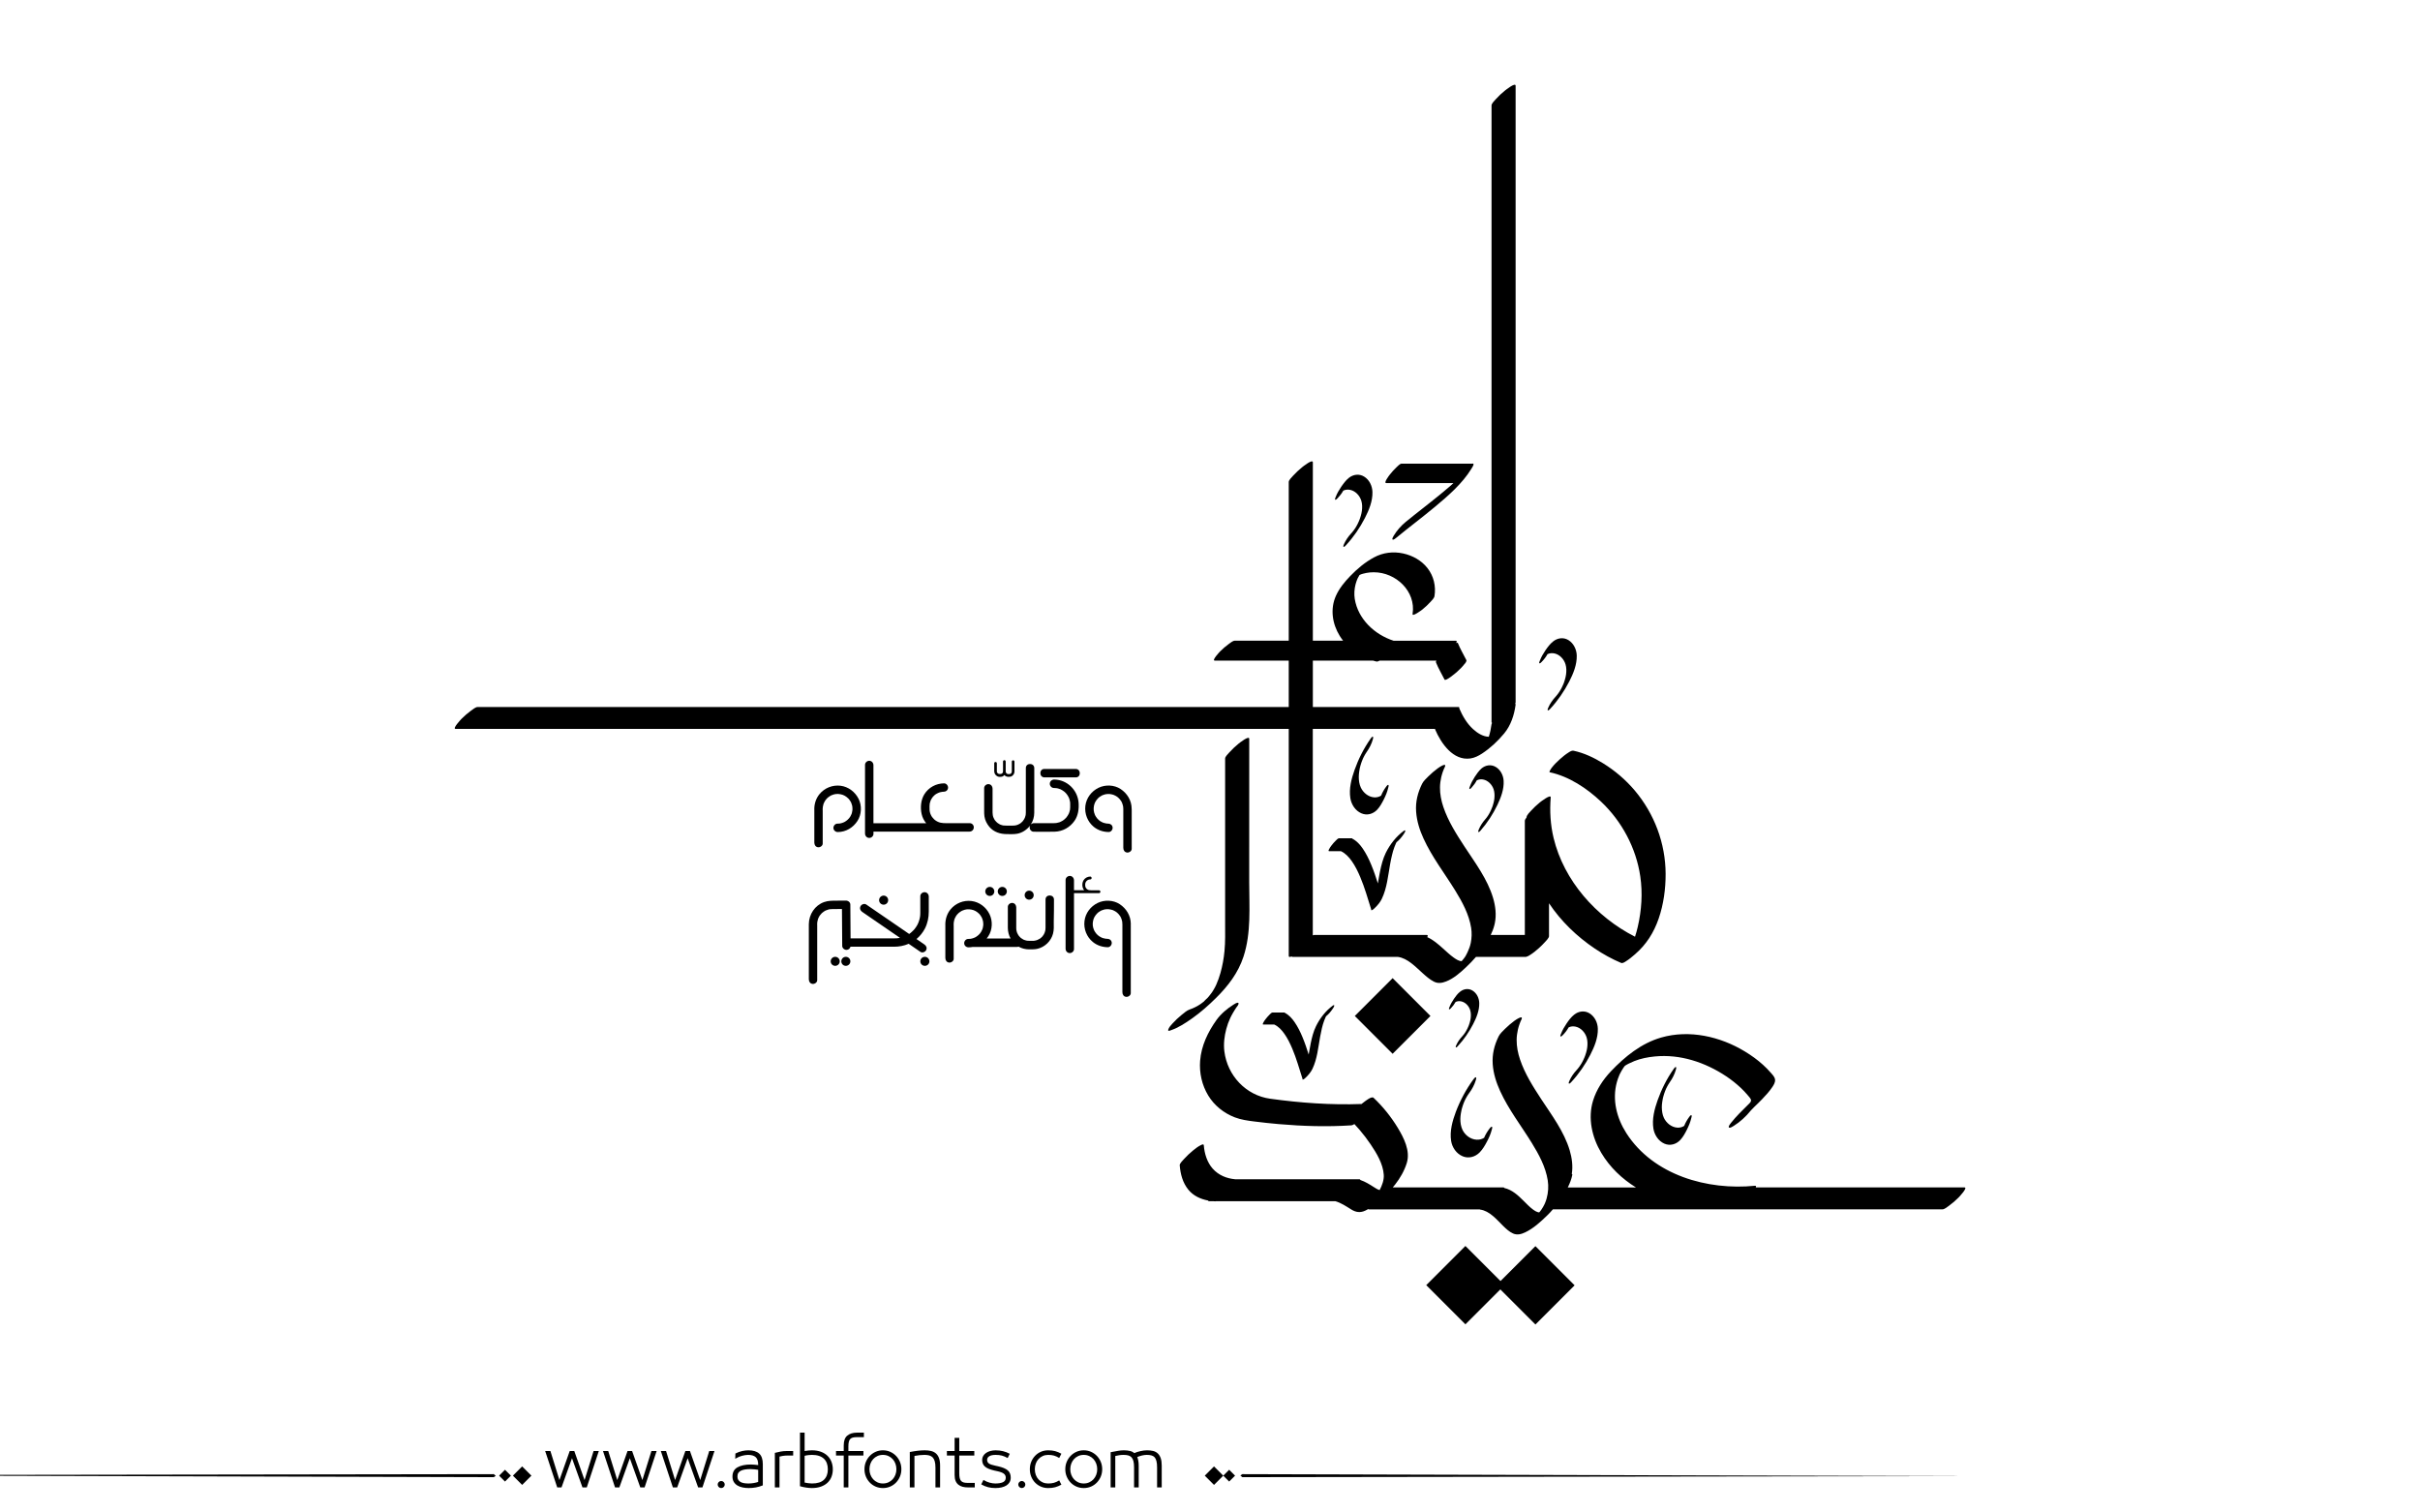<?xml version="1.0" encoding="utf-8"?>
<!-- Generator: Adobe Illustrator 23.0.0, SVG Export Plug-In . SVG Version: 6.00 Build 0)  -->
<svg version="1.1" id="Layer_1" xmlns="http://www.w3.org/2000/svg" xmlns:xlink="http://www.w3.org/1999/xlink" x="0px" y="0px"
	 viewBox="0 0 800 500" style="enable-background:new 0 0 800 500;" xml:space="preserve">
<g id="XMLID_116_">
	<path fill="#000000" id="XMLID_303_" d="M649.41,392.54c-9.75,0-19.5,0-29.25,0c-13.24,0-26.49,0-39.74,0c0.12-0.28,0.16-0.6-0.27-0.55
		c-15.67,1.58-33.58-3.48-42.5-17.37c-3.22-5.02-4.76-11.09-3.14-16.93c0.19-0.68,0.42-1.34,0.69-1.99
		c0.06-0.16,0.14-0.33,0.21-0.49c0,0,0,0,0-0.01c0.01-0.02,0.03-0.06,0.05-0.11c0.19-0.38,0.39-0.75,0.6-1.12
		c0.18-0.32,0.38-0.64,0.59-0.95c0.02-0.02,0.04-0.06,0.06-0.09c0.07-0.1,0.14-0.19,0.21-0.29c0.05-0.07,0.14-0.19,0.24-0.3
		c0.1-0.06,0.19-0.12,0.28-0.18c0.2-0.13,0.4-0.24,0.6-0.36c-0.37,0.22,0.32-0.16,0.4-0.2c0.59-0.3,1.21-0.57,1.82-0.82
		c2.11-0.85,4.46-1.31,6.75-1.53c8.41-0.84,16.71,1.94,23.66,6.57c1.72,1.15,3.35,2.45,4.86,3.87c0.77,0.72,1.49,1.5,2.18,2.31
		c0.39,0.46,1.14,1.22,1.14,1.72c0,0.17-0.05,0.34-0.1,0.5c-0.22,0.25-0.51,0.61-0.21,0.32c-0.23,0.23-0.47,0.46-0.7,0.69
		c-1.95,1.9-3.89,3.82-5.59,5.95c-0.12,0.15-1.02,1.19-0.7,1.54c0.31,0.35,1.45-0.44,1.61-0.54c2.11-1.31,4.04-3.1,5.59-5.03
		c0.02-0.03,0.04-0.05,0.06-0.07c0.04-0.05,0.09-0.1,0.14-0.15c-0.08,0.1,0.77-0.79,0.98-1c0.87-0.85,1.75-1.68,2.59-2.56
		c1.22-1.28,2.42-2.58,3.4-4.05c0.45-0.68,0.95-1.52,0.88-2.36c-0.09-0.95-0.78-1.59-1.38-2.29c-0.82-0.96-1.71-1.84-2.64-2.69
		c-1.83-1.66-3.85-3.11-5.97-4.39c-8.14-4.95-18.34-7.28-27.66-4.6c-6.57,1.89-12.02,6.31-16.65,11.2c-2.6,2.74-4.76,6.04-5.87,9.66
		c-1.79,5.81-0.35,12.12,2.7,17.24c2.86,4.81,6.86,8.6,11.5,11.47c-2.16,0-4.32,0-6.48,0c-5.36,0-10.72,0-16.08,0
		c0.68-1.35,1.22-2.75,1.5-4.17c0.04-0.19-0.03-0.28-0.17-0.3c0.42-2.61,0.05-5.33-0.7-7.84c-1.85-6.17-5.89-11.55-9.39-16.87
		c-2.71-4.14-5.42-8.4-7.01-13.11c-0.71-2.1-1.15-4.29-1.13-6.52c0.01-1.13,0.16-2.26,0.41-3.36c0.13-0.6,0.31-1.19,0.52-1.78
		c0.11-0.3,0.22-0.6,0.34-0.89c0.03-0.06,0.05-0.13,0.08-0.18c-0.01,0.03,0.15-0.32,0.17-0.36c0.95-1.93-1.8-0.06-2.29,0.3
		c-1.1,0.81-2.14,1.71-3.11,2.67c-0.7,0.69-1.62,1.54-2.07,2.45c-1.44,2.92-2.19,5.95-1.96,9.21c0.22,3.11,1.17,6.06,2.45,8.87
		c2.78,6.09,6.94,11.44,10.44,17.11c2.35,3.81,4.59,7.92,5.3,12.4c0.31,1.99,0.17,4.04-0.36,5.97c-0.14,0.51-0.31,1-0.51,1.48
		c-0.05,0.11-0.09,0.22-0.14,0.33c-0.01,0.02-0.02,0.04-0.02,0.05c-0.01,0.02-0.03,0.04-0.04,0.08c-0.14,0.28-0.28,0.55-0.43,0.82
		c-0.13,0.22-0.26,0.44-0.4,0.65c-0.06,0.11-0.14,0.22-0.21,0.33c0,0,0,0,0,0c-0.17,0.23-0.34,0.45-0.51,0.67
		c-0.07,0.08-0.14,0.16-0.22,0.24c-0.79-0.09-1.51-0.58-2.16-1.06c-1.08-0.81-2.02-1.82-2.98-2.77c-1.85-1.84-3.8-3.67-6.38-4.25
		c-0.02-0.12-0.11-0.19-0.29-0.19c-6.21,0-12.41,0-18.62,0c-0.21,0-0.42,0-0.63,0c-5.78,0-11.56,0-17.34,0
		c0.27-0.32,0.54-0.64,0.8-0.97c1.66-2.12,3.06-4.56,3.85-7.14c1.22-4-0.98-8.28-3-11.62c-2.19-3.61-4.92-7.01-7.99-9.9
		c-0.64-0.6-2.59,0.99-3.03,1.31c-0.33,0.23-0.64,0.48-0.95,0.74c-10.08,0.37-20.22-0.36-30.19-1.74
		c-8.05-1.11-14.16-7.68-15.15-15.65c-0.31-2.48,0-5.04,0.64-7.43c0.32-1.23,0.78-2.5,1.31-3.61c0.29-0.62,0.62-1.22,0.96-1.81
		c0.2-0.35,0.41-0.69,0.63-1.03c0.11-0.17,0.22-0.34,0.34-0.51c-0.2,0.27-0.18,0.25,0.04-0.07c0.12-0.16,1.03-1.19,0.71-1.54
		c-0.32-0.35-1.45,0.44-1.61,0.54c-2.05,1.27-4.18,3.07-5.59,5.03c-2.89,4.04-5.06,8.55-5.45,13.56c-0.3,3.98,0.61,8.04,2.68,11.45
		c2.02,3.33,5.18,5.84,8.8,7.23c2.08,0.8,4.29,1.09,6.49,1.37c2.67,0.34,5.35,0.62,8.03,0.86c7.95,0.69,15.97,0.93,23.94,0.41
		c0.34-0.02,0.71-0.2,1.07-0.42c0.6,0.63,1.17,1.28,1.74,1.94c1.3,1.52,2.5,3.11,3.62,4.76c1.97,2.91,4.11,6.45,4.34,10.05
		c0.12,1.76-0.56,3.53-1.36,5.07c-0.01,0-0.02,0-0.03-0.01c-0.65-0.18-1.24-0.57-1.81-0.93c-1.48-0.94-2.89-1.84-4.55-2.4
		c0-0.15-0.09-0.24-0.29-0.24c-13.69,0-27.38,0-41.07,0c-2.84-0.26-5.48-1.32-7.43-3.5c-1.84-2.07-2.72-4.92-2.94-7.64
		c-0.04-0.57-0.44-0.4-0.89-0.19c-0.97,0.45-1.84,1.13-2.66,1.8c-1.06,0.87-2.06,1.8-2.98,2.82c-0.31,0.35-1.48,1.48-1.44,2.06
		c0.23,2.92,0.97,5.79,2.86,8.11c1.65,2.02,4.02,3.1,6.52,3.57c0,0.14,0.09,0.22,0.29,0.22c0.45,0,0.9,0,1.35,0
		c0.23,0.02,0.46,0.04,0.69,0.05c0.1,0,0.22-0.01,0.33-0.05c13.14,0,26.27,0,39.4,0c1.94,0.58,3.54,1.66,5.25,2.73
		c1.57,0.98,3.05,1.17,4.74,0.35c0.3-0.14,0.6-0.3,0.89-0.47c0.04,0.06,0.12,0.1,0.25,0.1c5.96,0,11.93,0,17.9,0
		c0.21,0,0.42,0,0.63,0c6.01,0,12.01,0,18.02,0c0.05,0.04,0.11,0.06,0.19,0.07c3.14,0.4,5.51,3.35,7.63,5.42
		c0.98,0.95,2,1.92,3.26,2.48c1.34,0.6,2.71,0.24,3.99-0.37c2.72-1.29,5.06-3.44,7.2-5.51c0.69-0.67,1.35-1.37,1.97-2.1
		c8.74,0,17.48,0,26.23,0c14.82,0,29.64,0,44.46,0c13.81,0,27.61,0,41.41,0c5.55,0,11.11,0,16.67,0c0.69,0,1.7-0.85,2.2-1.21
		c1.11-0.8,2.14-1.7,3.11-2.67C647.63,395.71,650.64,392.54,649.41,392.54z M579.05,366.79c0.01-0.02,0.03-0.03,0.04-0.04
		C579.08,366.76,579.06,366.78,579.05,366.79z M537.21,352.26C537.21,352.26,537.21,352.25,537.21,352.26
		C537.3,352.18,537.33,352.17,537.21,352.26z M537.28,352.17c0,0,0.01-0.01,0.01-0.01C537.48,351.99,537.61,351.89,537.28,352.17z"
		/>
	<path fill="#000000" id="XMLID_302_" d="M484.74,218.2c-0.94-1.87-2.02-3.68-2.81-5.62c-0.06-0.15-0.27-0.13-0.57,0c0.25-0.44,0.31-0.76-0.07-0.76
		c-6.86,0-13.73,0-20.59,0c-6.27-2.02-11.77-7.15-12.85-13.84c-0.25-1.59-0.13-3.23,0.26-4.79c0.1-0.39,0.23-0.78,0.36-1.16
		c0.15-0.41,0.28-0.7,0.35-0.85c0.19-0.38,0.4-0.74,0.61-1.1c0.12-0.06,0.25-0.11,0.37-0.16c0.16-0.07,0.31-0.12,0.47-0.18
		c-0.25,0.1,0.27-0.07,0.3-0.08c0.37-0.11,0.74-0.19,1.12-0.26c0.81-0.16,1.64-0.22,2.46-0.22c7.29,0,14,6.28,12.82,13.79
		c-0.17,1.09,3.05-1.33,3.23-1.47c0.96-0.78,1.88-1.63,2.71-2.55c0.4-0.44,1.2-1.23,1.3-1.87c0.53-3.33-0.26-6.67-2.35-9.32
		c-1.96-2.49-4.9-4.12-7.97-4.79c-3.3-0.73-6.71-0.32-9.69,1.3c-2.92,1.57-5.56,3.78-7.85,6.17c-1.88,1.95-3.6,4.03-4.72,6.52
		c-1.95,4.34-1.21,9.27,1.25,13.24c0.34,0.56,0.72,1.1,1.12,1.6c-10.76,0-21.53,0-32.29,0c-1.17,0-2.34,0-3.52,0
		c-0.63,0-1.55,0.77-2,1.1c-1.01,0.73-1.95,1.55-2.83,2.43c-0.18,0.18-2.91,3.05-1.79,3.05c17.43,0,34.86,0,52.29,0
		c0.36,0.11,0.72,0.21,1.08,0.29c0.41,0.1,0.79-0.08,1.15-0.29c5.03,0,10.06,0,15.1,0c1.15,0,2.31,0,3.46,0
		c0.06,0,0.12-0.01,0.18-0.02c-0.13,0.23-0.19,0.47-0.11,0.67c0.79,1.94,1.87,3.75,2.81,5.62c0.36,0.72,3.94-2.38,4.17-2.59
		c0.84-0.76,1.67-1.57,2.37-2.47C484.29,219.36,484.95,218.62,484.74,218.2z"/>
	<g id="XMLID_297_">
		<path fill="#000000" id="XMLID_299_" d="M540.42,261.33c-2.99-3.54-6.56-6.58-10.49-9.01c-2.99-1.85-6.28-3.4-9.73-4.14
			c-0.59-0.12-1.12,0.23-1.61,0.54c-1.07,0.66-2.05,1.47-2.98,2.31c-0.93,0.84-1.84,1.73-2.6,2.72c0.06-0.08-1.11,1.46-0.71,1.54
			c6.38,1.37,12.27,5.28,16.95,9.7c6.9,6.51,11.6,15.3,12.99,24.7c0.82,5.54,0.43,11.29-0.84,16.74c-0.25,1.09-0.55,2.16-0.9,3.23
			c-12.89-6.55-23.52-18.54-26.92-32.66c-1.05-4.38-1.31-8.89-0.95-13.38c0.1-1.23-3.32,1.43-3.55,1.61
			c-1.06,0.86-2.07,1.8-2.98,2.81c-0.4,0.44-1.38,1.38-1.44,2.06c0,0.04,0,0.09-0.01,0.13c-0.31,0.38-0.57,0.79-0.57,1.1
			c0,9.16,0,18.33,0,27.49c0,3.42,0,6.84,0,10.26c-3.76,0-7.52,0-11.28,0c0.49-1.01,0.9-2.05,1.17-3.11
			c0.01-0.03,0.02-0.06,0.03-0.1c0-0.03,0.01-0.06,0.02-0.09c0.05-0.18,0.1-0.37,0.13-0.56c0.59-2.79,0.22-5.74-0.59-8.44
			c-1.85-6.17-5.9-11.55-9.39-16.87c-2.71-4.14-5.42-8.4-7.02-13.11c-0.71-2.1-1.15-4.3-1.12-6.52c0.01-1.13,0.16-2.26,0.41-3.36
			c0.14-0.6,0.32-1.19,0.52-1.78c0.1-0.3,0.22-0.59,0.35-0.89c0.02-0.06,0.05-0.12,0.08-0.18c-0.01,0.03,0.15-0.32,0.17-0.36
			c0.95-1.93-1.8-0.06-2.29,0.3c-1.11,0.81-2.14,1.71-3.11,2.67c-0.7,0.69-1.62,1.54-2.06,2.45c-1.44,2.92-2.2,5.95-1.96,9.21
			c0.22,3.11,1.16,6.06,2.45,8.87c2.78,6.09,6.93,11.44,10.44,17.12c2.35,3.81,4.59,7.92,5.3,12.4c0.26,1.66,0.2,3.36-0.13,5.01
			c-0.01,0.02-0.01,0.04-0.02,0.06c-0.19,0.96-0.55,1.88-0.95,2.78c0.06-0.15-0.23,0.47-0.25,0.53c-0.15,0.29-0.31,0.59-0.46,0.88
			c-0.03,0.05-0.06,0.09-0.09,0.14c-0.07,0.11-0.14,0.22-0.21,0.33c0,0,0,0,0,0c-0.16,0.22-0.34,0.45-0.51,0.67
			c-0.07,0.08-0.15,0.17-0.22,0.25c-0.06,0.06-0.16,0.19-0.3,0.36c-0.96-0.01-1.87-0.65-2.64-1.19c-1.24-0.88-2.35-1.95-3.48-2.96
			c-1.6-1.44-3.29-2.92-5.25-3.79c0.22-0.42,0.24-0.72-0.14-0.72c-6.21,0-12.41,0-18.62,0c-0.21,0-0.41,0-0.63,0
			c-5.97,0-11.93,0-17.9,0c-0.17,0-0.35,0.05-0.55,0.13c0-22.38,0-44.76,0-67.15c0-0.37,0-0.74,0-1.11c10.43,0,20.85,0,31.28,0
			c3.05,0,6.1,0,9.14,0c0,0.08,0.01,0.16,0.04,0.23c1.94,4.53,5.93,10.38,11.66,9.55c1.36-0.2,2.69-0.87,3.82-1.61
			c2.76-1.82,5.18-4.08,7.29-6.61c2.25-2.7,3.36-6.13,3.82-9.57c0.02-0.17-0.04-0.27-0.15-0.3c0.09-0.17,0.15-0.34,0.15-0.47
			c0-20.77,0-41.54,0-62.31c0-6.06,0-135.46,0-141.51c0-1.24-3.28,1.39-3.55,1.61c-1.06,0.86-2.07,1.79-2.98,2.81
			c-0.35,0.39-1.43,1.43-1.43,2.06c0,20.84,0,165.02,0,185.86c0,5.99,0,11.98,0,17.96c0,0.17,0.06,0.26,0.16,0.31
			c-0.08,0.16-0.14,0.32-0.16,0.46c-0.19,1.41-0.47,2.79-0.9,4.14c-0.02,0-0.03,0-0.05,0c-1.96-0.07-3.77-1.26-5.17-2.54
			c-2.05-1.87-3.48-4.36-4.56-6.88c0.08-0.26,0.02-0.42-0.26-0.42c-12,0-24.02,0-36.02,0c-4.04,0-8.08,0-12.11,0
			c0-20.26,0-40.52,0-60.78c0-6.69,0-13.39,0-20.09c0-1.24-3.28,1.39-3.55,1.61c-1.06,0.86-2.07,1.8-2.99,2.81
			c-0.35,0.39-1.43,1.43-1.43,2.06c0,22.49,0,44.98,0,67.47c0,2.3,0,4.61,0,6.92c-9.67,0-19.34,0-29.01,0c-14.22,0-28.43,0-42.65,0
			c-3.19,0-193.27,0-196.46,0c-0.69,0-1.7,0.85-2.2,1.21c-1.11,0.8-2.14,1.71-3.11,2.67c-0.19,0.19-3.2,3.36-1.98,3.36
			c12.01,0,210.91,0,222.91,0c16.36,0,32.72,0,49.09,0c1.14,0,2.27,0,3.41,0c0,18.33,0,36.65,0,54.97c0,6.7,0,13.39,0,20.09
			c0,0.44,0.4,0.4,0.95,0.15c0.02,0.1,0.11,0.16,0.28,0.16c5.97,0,11.93,0,17.9,0c0.21,0,0.42,0,0.63,0c5.43,0,10.85,0,16.27,0
			c0.01,0,0.01,0,0.03,0c3.24,0.42,5.91,3.34,8.22,5.4c1.15,1.03,2.33,2.08,3.71,2.78c1.37,0.69,2.65,0.47,4.03-0.06
			c2.44-0.94,4.7-2.91,6.57-4.68c1.17-1.1,2.27-2.24,3.31-3.44c5.51,0,11.02,0,16.52,0c0.47-0.12,0.9-0.32,1.3-0.6
			c1.07-0.66,2.05-1.47,2.98-2.3c0.67-0.6,1.3-1.23,1.91-1.9c0.35-0.39,1.43-1.43,1.43-2.06c0-3.63,0-7.25,0-10.87
			c3.96,5.95,9.23,11.01,15.15,14.99c2.74,1.84,5.65,3.45,8.68,4.73c0.51,0.22,1.23-0.3,1.61-0.54c1.08-0.67,2.03-1.49,2.99-2.31
			c3.74-3.22,6.24-7.2,7.83-11.83c1.62-4.73,2.3-9.79,2.29-14.76C550.57,278.77,546.92,269.04,540.42,261.33z M490.67,246.56
			C490.64,246.59,490.64,246.59,490.67,246.56L490.67,246.56z"/>
		<path fill="#000000" id="XMLID_298_" d="M412.97,244.25c0-1.24-3.28,1.39-3.55,1.61c-1.06,0.87-2.06,1.8-2.98,2.82
			c-0.35,0.39-1.44,1.43-1.44,2.06c0,11.89,0,23.79,0,35.67c0,6.22,0,12.43,0,18.65c0,3.12,0.09,6.24-0.21,9.36
			c-0.23,2.44-0.67,4.86-1.33,7.22c-0.37,1.32-0.84,2.61-1.39,3.87c-0.24,0.55-0.53,1.07-0.83,1.59c-0.15,0.27-0.31,0.53-0.48,0.78
			c-0.06,0.09-0.13,0.18-0.19,0.28c-0.01,0.01-0.02,0.02-0.03,0.04c-0.28,0.38-0.57,0.75-0.86,1.12c-0.1,0.11-0.24,0.28-0.3,0.35
			c-0.2,0.22-0.4,0.45-0.61,0.67c0.94-1.02-0.99,0.88-0.7,0.66c-0.02,0.02-0.05,0.04-0.07,0.06c-0.02,0.02-0.04,0.04-0.07,0.06
			c-0.07,0.06-0.14,0.11-0.21,0.16c-0.16,0.12-0.5,0.38-0.63,0.48c-0.07,0.05-0.22,0.16-0.34,0.24c-0.21,0.13-0.41,0.26-0.62,0.39
			c-0.19,0.12-0.38,0.23-0.56,0.33c0.43-0.25-0.41,0.21-0.54,0.27c-0.57,0.28-1.16,0.52-1.77,0.73c-0.94,0.32-1.9,1.19-2.66,1.8
			c-1.06,0.86-2.07,1.8-2.98,2.81c-0.5,0.56-1.23,1.3-1.43,2.07c-0.18,0.66,0.69,0.25,0.89,0.18c2.49-0.85,4.75-2.34,6.89-3.84
			c2.88-2.02,5.55-4.38,8.04-6.85c3.97-3.94,7.3-8.27,9.06-13.63c2.59-7.89,1.89-16.46,1.89-24.62
			C412.97,275.85,412.97,260.05,412.97,244.25z"/>
	</g>
	<path fill="#000000" id="XMLID_296_" d="M443.38,160.92c-0.71,1.04-1.36,2.15-1.81,3.33c-0.04,0.1-0.39,0.78-0.17,0.94
		c0.22,0.15,0.72-0.43,0.8-0.51c0.68-0.71,1.36-1.58,1.87-2.49c0.71-0.34,1.48-0.41,2.25-0.25c1.78,0.36,3.18,1.91,3.7,3.6
		c0.33,1.07,0.33,2.23,0.19,3.34c-0.07,0.57-0.21,1.12-0.37,1.69c-0.09,0.32-0.19,0.64-0.31,0.95c-0.01,0.05-0.03,0.08-0.04,0.11
		c0,0.02-0.02,0.05-0.03,0.08c-0.06,0.16-0.12,0.31-0.19,0.48c-0.11,0.25-0.22,0.5-0.34,0.75c-0.04,0.08-0.11,0.22-0.13,0.27
		c-0.08,0.16-0.16,0.31-0.24,0.46c-0.03,0.06-0.06,0.12-0.1,0.18c-0.04,0.08-0.12,0.21-0.15,0.26c-0.08,0.14-0.17,0.28-0.25,0.42
		c-0.1,0.16-0.32,0.47-0.4,0.58c-0.12,0.16-0.23,0.31-0.35,0.47c-0.08,0.1-0.17,0.21-0.26,0.32c-0.1,0.11-0.19,0.22-0.29,0.34
		c-0.03,0.03-0.07,0.07-0.1,0.1c-0.94,1.02-1.78,2.21-2.34,3.48c-0.04,0.1-0.39,0.79-0.17,0.94c0.22,0.15,0.73-0.44,0.8-0.51
		c2.48-2.69,4.6-5.76,6.27-9.02c1.35-2.63,2.56-5.57,2.48-8.58c-0.05-2.01-1.02-4.05-2.77-5.11c-1.64-1-3.59-0.72-5.05,0.45
		C444.9,158.78,444.1,159.87,443.38,160.92z"/>
	<path fill="#000000" id="XMLID_295_" d="M480.63,330.21c-0.57,0.84-1.1,1.74-1.46,2.69c-0.03,0.08-0.31,0.64-0.13,0.76
		c0.18,0.12,0.58-0.35,0.64-0.41c0.55-0.57,1.1-1.28,1.51-2.02c0.57-0.28,1.2-0.33,1.82-0.2c1.44,0.29,2.58,1.54,3,2.91
		c0.27,0.87,0.27,1.8,0.16,2.7c-0.06,0.46-0.17,0.91-0.3,1.37c-0.07,0.26-0.16,0.51-0.25,0.77c-0.02,0.04-0.02,0.07-0.03,0.09
		c0,0.02-0.01,0.04-0.02,0.06c-0.05,0.13-0.1,0.26-0.16,0.39c-0.08,0.21-0.18,0.41-0.27,0.61c-0.04,0.07-0.09,0.18-0.11,0.22
		c-0.06,0.12-0.13,0.25-0.2,0.37c-0.02,0.05-0.05,0.1-0.08,0.15c-0.04,0.06-0.1,0.16-0.12,0.21c-0.07,0.11-0.14,0.22-0.2,0.34
		c-0.08,0.13-0.26,0.39-0.32,0.47c-0.09,0.13-0.18,0.25-0.28,0.37c-0.07,0.09-0.14,0.18-0.21,0.26c-0.08,0.09-0.16,0.18-0.23,0.27
		c-0.02,0.03-0.05,0.06-0.08,0.08c-0.76,0.82-1.44,1.79-1.89,2.82c-0.04,0.08-0.32,0.63-0.14,0.75c0.18,0.12,0.59-0.35,0.64-0.41
		c2.01-2.18,3.72-4.66,5.08-7.3c1.09-2.12,2.07-4.5,2.01-6.93c-0.04-1.63-0.82-3.28-2.24-4.14c-1.32-0.81-2.9-0.58-4.08,0.37
		C481.86,328.47,481.21,329.36,480.63,330.21z"/>
	<path fill="#000000" id="XMLID_163_" d="M517.87,338.36c-0.71,1.04-1.36,2.16-1.81,3.33c-0.04,0.1-0.39,0.78-0.17,0.94
		c0.22,0.14,0.72-0.44,0.8-0.51c0.69-0.71,1.37-1.58,1.87-2.49c0.71-0.35,1.48-0.41,2.25-0.25c1.78,0.36,3.18,1.91,3.7,3.6
		c0.33,1.07,0.33,2.23,0.19,3.34c-0.07,0.57-0.21,1.12-0.37,1.7c-0.09,0.32-0.2,0.63-0.31,0.95c-0.02,0.05-0.03,0.08-0.04,0.11
		c-0.01,0.02-0.02,0.05-0.03,0.07c-0.06,0.16-0.13,0.32-0.19,0.48c-0.11,0.25-0.22,0.5-0.34,0.75c-0.04,0.08-0.11,0.23-0.13,0.27
		c-0.08,0.16-0.16,0.31-0.24,0.46c-0.03,0.07-0.06,0.13-0.1,0.18c-0.05,0.08-0.12,0.2-0.15,0.26c-0.08,0.14-0.17,0.28-0.25,0.41
		c-0.11,0.16-0.33,0.48-0.4,0.59c-0.12,0.16-0.23,0.31-0.35,0.47c-0.09,0.1-0.18,0.21-0.26,0.32c-0.1,0.11-0.19,0.22-0.28,0.34
		c-0.04,0.03-0.06,0.07-0.1,0.1c-0.94,1.02-1.78,2.22-2.34,3.49c-0.04,0.1-0.38,0.78-0.17,0.93c0.22,0.15,0.73-0.43,0.8-0.51
		c2.48-2.69,4.61-5.76,6.28-9.02c1.35-2.63,2.56-5.57,2.48-8.58c-0.05-2.01-1.02-4.05-2.77-5.11c-1.64-1-3.59-0.72-5.05,0.45
		C519.39,336.22,518.58,337.3,517.87,338.36z"/>
	<path fill="#000000" id="XMLID_162_" d="M510.88,215c-0.7,1.04-1.36,2.15-1.81,3.33c-0.04,0.1-0.39,0.79-0.17,0.93c0.22,0.15,0.72-0.43,0.8-0.51
		c0.69-0.71,1.37-1.58,1.87-2.5c0.71-0.34,1.48-0.4,2.25-0.25c1.78,0.36,3.18,1.9,3.7,3.59c0.33,1.08,0.33,2.23,0.19,3.34
		c-0.07,0.57-0.21,1.12-0.37,1.7c-0.09,0.32-0.2,0.63-0.3,0.95c-0.02,0.04-0.03,0.08-0.04,0.11c-0.01,0.02-0.02,0.05-0.03,0.08
		c-0.06,0.16-0.13,0.32-0.19,0.47c-0.11,0.25-0.22,0.5-0.34,0.75c-0.04,0.08-0.11,0.23-0.13,0.27c-0.08,0.16-0.17,0.31-0.24,0.46
		c-0.04,0.06-0.07,0.12-0.1,0.18c-0.05,0.08-0.12,0.2-0.15,0.26c-0.08,0.14-0.17,0.28-0.25,0.41c-0.11,0.16-0.33,0.47-0.4,0.59
		c-0.12,0.16-0.23,0.31-0.35,0.47c-0.08,0.11-0.17,0.22-0.26,0.32c-0.1,0.12-0.19,0.23-0.29,0.34c-0.03,0.04-0.06,0.07-0.09,0.1
		c-0.94,1.02-1.78,2.22-2.33,3.49c-0.05,0.1-0.39,0.79-0.17,0.94c0.22,0.14,0.72-0.43,0.8-0.51c2.48-2.69,4.6-5.77,6.28-9.02
		c1.35-2.62,2.55-5.57,2.48-8.57c-0.05-2.01-1.02-4.05-2.76-5.12c-1.64-1-3.59-0.72-5.05,0.45C512.4,212.86,511.6,213.95,510.88,215
		z"/>
	<path fill="#000000" id="XMLID_161_" d="M491.56,377.39c0.65-1.23,1.23-2.53,1.57-3.87c0.03-0.12,0.33-0.9,0.06-1.04
		c-0.27-0.12-0.75,0.58-0.83,0.68c-0.67,0.87-1.31,1.92-1.75,2.98c-0.75,0.48-1.61,0.67-2.49,0.62c-2.05-0.11-3.85-1.55-4.67-3.29
		c-0.52-1.11-0.69-2.36-0.69-3.57c0-0.63,0.08-1.24,0.18-1.88c0.06-0.36,0.13-0.72,0.21-1.07c0.01-0.06,0.02-0.1,0.03-0.13
		c0-0.03,0.01-0.05,0.02-0.09c0.04-0.18,0.1-0.36,0.15-0.54c0.08-0.29,0.17-0.58,0.27-0.86c0.04-0.1,0.09-0.26,0.11-0.31
		c0.07-0.18,0.13-0.36,0.21-0.54c0.03-0.07,0.06-0.14,0.09-0.22c0.04-0.08,0.1-0.23,0.13-0.3c0.07-0.16,0.15-0.32,0.23-0.49
		c0.1-0.18,0.3-0.57,0.37-0.69c0.1-0.19,0.22-0.37,0.33-0.56c0.08-0.13,0.16-0.25,0.25-0.38c0.09-0.14,0.18-0.28,0.28-0.41
		c0.03-0.04,0.06-0.08,0.09-0.12c0.92-1.25,1.69-2.67,2.13-4.13c0.04-0.11,0.33-0.91,0.06-1.04c-0.26-0.12-0.75,0.59-0.83,0.68
		c-2.41,3.29-4.36,6.94-5.79,10.71c-1.14,3.04-2.08,6.41-1.57,9.63c0.34,2.16,1.72,4.21,3.82,5.09c1.99,0.82,4.14,0.21,5.61-1.28
		C490.15,379.94,490.9,378.64,491.56,377.39z"/>
	<path fill="#000000" id="XMLID_160_" d="M557.67,373.41c0.59-1.19,1.12-2.45,1.42-3.75c0.03-0.11,0.3-0.88,0.04-1c-0.25-0.12-0.69,0.56-0.76,0.65
		c-0.62,0.84-1.21,1.85-1.61,2.88c-0.69,0.46-1.49,0.64-2.32,0.58c-1.91-0.13-3.61-1.55-4.4-3.24c-0.5-1.08-0.66-2.29-0.68-3.48
		c-0.01-0.6,0.06-1.2,0.15-1.83c0.05-0.34,0.12-0.69,0.18-1.03c0.01-0.05,0.02-0.09,0.03-0.12c0-0.02,0.01-0.05,0.02-0.08
		c0.04-0.18,0.09-0.35,0.13-0.53c0.08-0.28,0.16-0.56,0.25-0.84c0.03-0.09,0.08-0.25,0.1-0.3c0.06-0.18,0.12-0.35,0.19-0.52
		c0.03-0.07,0.05-0.14,0.08-0.21c0.03-0.08,0.1-0.23,0.12-0.29c0.06-0.16,0.13-0.31,0.2-0.47c0.09-0.18,0.28-0.55,0.34-0.67
		c0.1-0.18,0.2-0.36,0.3-0.54c0.08-0.12,0.15-0.24,0.23-0.37c0.08-0.13,0.17-0.26,0.25-0.39c0.03-0.04,0.06-0.08,0.08-0.12
		c0.84-1.2,1.56-2.58,1.96-3.99c0.04-0.11,0.3-0.88,0.05-1c-0.25-0.12-0.7,0.56-0.76,0.65c-2.23,3.18-4.01,6.7-5.3,10.35
		c-1.04,2.94-1.89,6.21-1.38,9.34c0.34,2.1,1.65,4.11,3.63,4.98c1.86,0.81,3.87,0.24,5.23-1.19
		C556.38,375.88,557.07,374.62,557.67,373.41z"/>
	<path fill="#000000" id="XMLID_159_" d="M457.48,264.23c0.59-1.19,1.12-2.45,1.42-3.75c0.03-0.12,0.3-0.88,0.04-1c-0.25-0.12-0.69,0.56-0.76,0.65
		c-0.62,0.84-1.21,1.85-1.61,2.88c-0.69,0.46-1.5,0.64-2.32,0.58c-1.91-0.13-3.61-1.55-4.39-3.24c-0.51-1.08-0.67-2.29-0.68-3.48
		c0-0.6,0.06-1.2,0.15-1.83c0.05-0.35,0.12-0.69,0.18-1.04c0.01-0.05,0.02-0.09,0.03-0.12c0.01-0.03,0.01-0.05,0.02-0.09
		c0.04-0.18,0.09-0.35,0.13-0.53c0.08-0.28,0.16-0.56,0.25-0.84c0.03-0.09,0.08-0.25,0.1-0.3c0.06-0.17,0.12-0.34,0.19-0.52
		c0.03-0.07,0.05-0.14,0.08-0.2c0.03-0.09,0.09-0.23,0.12-0.29c0.06-0.16,0.13-0.32,0.2-0.48c0.09-0.18,0.28-0.55,0.34-0.67
		c0.1-0.18,0.2-0.36,0.3-0.54c0.08-0.13,0.15-0.25,0.23-0.37c0.08-0.13,0.17-0.26,0.25-0.39c0.03-0.04,0.06-0.08,0.08-0.12
		c0.84-1.2,1.56-2.58,1.96-3.99c0.03-0.11,0.3-0.88,0.05-1c-0.25-0.12-0.7,0.56-0.76,0.65c-2.23,3.18-4.01,6.7-5.3,10.35
		c-1.04,2.94-1.89,6.2-1.38,9.34c0.34,2.1,1.65,4.11,3.63,4.97c1.86,0.82,3.86,0.25,5.23-1.18
		C456.18,266.7,456.87,265.43,457.48,264.23z"/>
	<path fill="#000000" id="XMLID_158_" d="M487.51,256.84c-0.62,0.97-1.19,2.01-1.58,3.11c-0.04,0.1-0.34,0.73-0.13,0.86
		c0.21,0.13,0.66-0.42,0.72-0.49c0.61-0.67,1.22-1.49,1.66-2.35c0.65-0.33,1.35-0.41,2.07-0.29c1.64,0.29,2.97,1.67,3.5,3.21
		c0.33,0.98,0.36,2.05,0.26,3.07c-0.05,0.53-0.16,1.04-0.3,1.57c-0.08,0.3-0.16,0.59-0.26,0.88c-0.01,0.04-0.02,0.08-0.03,0.1
		c-0.01,0.02-0.02,0.04-0.03,0.07c-0.06,0.15-0.11,0.29-0.17,0.44c-0.09,0.24-0.19,0.47-0.29,0.7c-0.04,0.08-0.1,0.21-0.11,0.25
		c-0.07,0.14-0.14,0.28-0.21,0.43c-0.03,0.06-0.06,0.11-0.09,0.17c-0.04,0.08-0.1,0.19-0.13,0.25c-0.07,0.13-0.15,0.26-0.22,0.39
		c-0.1,0.15-0.29,0.45-0.35,0.55c-0.1,0.15-0.2,0.29-0.31,0.44c-0.08,0.1-0.16,0.2-0.23,0.3c-0.09,0.1-0.17,0.21-0.26,0.31
		c-0.03,0.04-0.05,0.06-0.08,0.1c-0.84,0.96-1.58,2.08-2.07,3.27c-0.03,0.1-0.34,0.73-0.13,0.86c0.2,0.13,0.66-0.41,0.72-0.49
		c2.22-2.54,4.09-5.42,5.55-8.46c1.17-2.45,2.21-5.19,2.06-7.95c-0.1-1.85-1.04-3.71-2.68-4.64c-1.54-0.88-3.32-0.57-4.64,0.54
		C488.86,254.83,488.15,255.85,487.51,256.84z"/>
	<path fill="#000000" id="XMLID_142_" d="M464.09,274.64c-2.54,1.87-4.59,4.48-5.98,7.3c-0.94,1.92-1.47,4.05-1.9,6.13
		c-0.27,1.32-0.49,2.65-0.71,3.98c-0.66-2.08-1.35-4.15-2.2-6.18c-0.77-1.87-1.68-3.71-2.83-5.39c-0.89-1.29-2-2.52-3.42-3.23
		c-0.01-0.08-0.06-0.13-0.2-0.13c-0.02,0-0.04,0-0.07,0c-0.04-0.01-0.09-0.01-0.15,0c-1.34,0-2.67,0-4.01,0
		c-0.32,0-0.86,0.6-1.05,0.78c-0.51,0.49-0.98,1.03-1.41,1.6c-0.33,0.44-0.67,0.91-0.89,1.42c-0.09,0.22-0.18,0.46,0.12,0.46
		c1.29,0,2.59,0,3.88,0c1.49,0.69,2.63,1.94,3.57,3.25c1.17,1.65,2.07,3.5,2.85,5.36c1.46,3.46,2.47,7.07,3.6,10.65
		c-0.04,0.16-0.04,0.33,0.18,0.26c0.39-0.12,0.77-0.51,1.05-0.78c0.9-0.87,1.76-1.88,2.29-3.01c1.69-3.53,2.04-7.6,2.73-11.4
		c0.18-0.99,0.37-1.98,0.61-2.96c0.25-1.04,0.45-1.76,0.81-2.72c0.15-0.41,0.32-0.81,0.5-1.22c0.03-0.05,0.05-0.1,0.08-0.16
		c0.03-0.05,0.07-0.14,0.09-0.17c0.01-0.03,0.02-0.05,0.04-0.07c0.9-0.71,1.66-1.63,2.3-2.57c0.22-0.32,0.54-0.76,0.59-1.17
		C464.61,274.34,464.19,274.57,464.09,274.64z M461.88,278.06c0-0.01,0-0.01,0.01-0.02C461.99,277.93,462.07,277.83,461.88,278.06z"
		/>
	<path fill="#000000" id="XMLID_139_" d="M440.62,332.41c-2.37,1.74-4.27,4.17-5.56,6.8c-0.88,1.79-1.37,3.76-1.77,5.71
		c-0.25,1.23-0.46,2.47-0.67,3.7c-0.61-1.94-1.25-3.87-2.04-5.75c-0.72-1.75-1.57-3.46-2.64-5.01c-0.83-1.2-1.86-2.35-3.18-3.02
		c-0.01-0.07-0.06-0.12-0.19-0.12c-0.02,0-0.04,0-0.06,0c-0.04-0.01-0.09-0.01-0.14,0c-1.25,0-2.49,0-3.74,0
		c-0.3,0-0.8,0.57-0.97,0.73c-0.48,0.46-0.91,0.97-1.31,1.49c-0.31,0.41-0.63,0.84-0.83,1.32c-0.09,0.21-0.17,0.43,0.11,0.43
		c1.2,0,2.41,0,3.61,0c1.39,0.64,2.45,1.8,3.32,3.03c1.1,1.54,1.92,3.26,2.66,4.99c1.36,3.22,2.29,6.59,3.36,9.92
		c-0.04,0.15-0.03,0.31,0.17,0.25c0.36-0.11,0.72-0.48,0.98-0.73c0.84-0.81,1.63-1.76,2.14-2.81c1.57-3.29,1.9-7.08,2.54-10.62
		c0.16-0.92,0.35-1.84,0.57-2.76c0.23-0.96,0.42-1.63,0.75-2.53c0.14-0.38,0.3-0.76,0.47-1.13c0.02-0.05,0.05-0.1,0.07-0.15
		c0.02-0.05,0.06-0.13,0.08-0.16c0.01-0.02,0.03-0.04,0.04-0.06c0.84-0.67,1.55-1.52,2.14-2.4c0.2-0.3,0.51-0.71,0.55-1.09
		C441.11,332.12,440.72,332.34,440.62,332.41z M438.57,335.59C438.57,335.59,438.57,335.59,438.57,335.59
		C438.66,335.47,438.74,335.38,438.57,335.59z"/>
	
		<rect id="XMLID_138_" x="498.51" y="415.63" transform="matrix(0.707 -0.707 0.707 0.707 -151.672 483.501)" width="18.32" height="18.32"/>
	
		<rect id="XMLID_137_" x="475.37" y="415.63" transform="matrix(0.707 -0.707 0.707 0.707 -158.456 467.082)" width="18.32" height="18.32"/>
	
		<rect id="XMLID_136_" x="451.6" y="326.91" transform="matrix(0.707 -0.707 0.707 0.707 -102.541 424.017)" width="17.69" height="17.69"/>
	<path fill="#000000" id="XMLID_135_" d="M458.28,159.7c7.39,0,14.8,0,22.19,0c-0.18,0.17-0.36,0.34-0.55,0.51c-0.19,0.17-0.38,0.35-0.57,0.51
		c-0.02,0.02-0.04,0.04-0.06,0.05c-0.1,0.08-0.19,0.16-0.29,0.25c-0.97,0.84-1.97,1.66-2.96,2.48c-3.75,3.07-7.64,6-11.38,9.07
		c-1.53,1.26-2.93,2.85-3.92,4.52c-0.07,0.13-0.68,1.04-0.38,1.27c0.3,0.23,1.13-0.51,1.25-0.61c4.18-3.44,8.52-6.68,12.68-10.14
		c4.46-3.71,9.11-7.74,12.11-12.63c0.11-0.17,0.22-0.34,0.32-0.52c0.17-0.27,0.58-0.97,0.31-1.17c-0.08-0.06-0.19-0.06-0.32-0.01
		c-7.81,0-15.62,0-23.42,0c-0.5,0-1.36,0.93-1.64,1.19c-0.8,0.75-1.53,1.57-2.19,2.41C459.26,157.13,457.25,159.7,458.28,159.7z"/>
	<g id="XMLID_117_">
		<path fill="#000000" id="XMLID_134_" d="M348.42,297.38c0-1.79-2.79-1.82-2.79-0.02c0,2.61,0,5.21,0,7.82c0,0.02,0,0.04,0,0.06
			c0,0.27,0,0.54,0,0.82c0,0.21,0,0.42,0,0.63c0,0.71-0.06,0.98-0.27,1.58c-0.14,0.41-0.33,0.74-0.7,1.22
			c-0.01,0.02-0.03,0.03-0.04,0.05c-0.01,0.02-0.04,0.04-0.08,0.09c-0.09,0.1-0.19,0.19-0.29,0.28c-0.1,0.09-0.2,0.18-0.31,0.26
			c-0.04,0.03-0.1,0.07-0.15,0.11c0,0-0.04,0.03-0.11,0.07c-0.23,0.14-0.47,0.26-0.73,0.37c-0.01,0-0.19,0.07-0.25,0.09
			c-0.1,0.03-0.21,0.06-0.32,0.09c-0.14,0.03-0.28,0.06-0.41,0.08c0,0-0.26,0.03-0.29,0.04c-0.14,0.01-0.28,0-0.43,0
			c-0.32,0-0.64,0-0.96,0c-0.24,0-0.49-0.01-0.72-0.04c0,0-0.23-0.04-0.28-0.05c-0.16-0.04-0.31-0.08-0.46-0.13
			c-0.13-0.04-0.26-0.09-0.38-0.14c-0.04-0.01-0.06-0.03-0.09-0.03c-0.02-0.01-0.05-0.03-0.09-0.05c-0.24-0.13-0.47-0.28-0.69-0.44
			c-0.01,0-0.18-0.15-0.2-0.16c-0.09-0.08-0.16-0.16-0.23-0.23c-0.1-0.1-0.18-0.2-0.27-0.3c-0.02-0.03-0.23-0.31-0.23-0.3
			c-0.13-0.22-0.25-0.44-0.35-0.66c-0.05-0.11-0.1-0.23-0.14-0.34c0.07,0.17-0.05-0.21-0.06-0.22c-0.13-0.48-0.15-0.74-0.15-1.07
			c0-0.45,0-0.9,0-1.35c0-1.85,0-3.7,0-5.54c0-0.76-0.51-1.44-1.3-1.48c-0.72-0.04-1.48,0.54-1.48,1.3c0,2.32,0,4.62,0,6.94
			c0,1.24,0.32,2.46,0.9,3.52c-2.64,0-5.26,0-7.9,0c0.19-0.24,0.37-0.48,0.54-0.74c1.39-2.11,1.5-5.05,0.41-7.29
			c-1.14-2.34-3.35-4.03-5.95-4.36c-2.63-0.33-5.26,0.72-6.94,2.76c-1.15,1.4-1.71,3.15-1.73,4.95c0,0.05,0,0.09,0.01,0.14
			c0,3.65,0,7.3,0,10.95c0,0.76,0.41,1.45,1.22,1.55c0.69,0.08,1.54-0.47,1.54-1.23c0-3.68,0-7.37,0-11.06c0-0.09,0-0.17-0.02-0.25
			c0.01-0.08,0.02-0.18,0.02-0.26c0,0,0.01-0.28,0.01-0.29c0.01-0.12,0.03-0.23,0.04-0.34c0.04-0.27,0.11-0.55,0.18-0.82
			c0.01-0.02,0.02-0.04,0.02-0.06c0.01-0.02,0.02-0.06,0.05-0.12c0.04-0.12,0.1-0.25,0.16-0.37c0.1-0.23,0.23-0.45,0.36-0.66
			c-0.07,0.11,0.14-0.18,0.14-0.19c0.08-0.11,0.17-0.21,0.26-0.31c0.08-0.1,0.18-0.2,0.28-0.29c0-0.01,0.17-0.17,0.19-0.18
			c0.18-0.16,0.38-0.29,0.58-0.42c0.11-0.08,0.23-0.15,0.35-0.21c0.04-0.02,0.06-0.04,0.08-0.05c0.07-0.02,0.13-0.06,0.19-0.08
			c1.03-0.45,1.94-0.53,2.99-0.32c1.01,0.19,1.77,0.64,2.55,1.4c0.01,0.01,0.14,0.17,0.17,0.19c0.07,0.09,0.13,0.16,0.2,0.25
			c0.16,0.22,0.3,0.45,0.43,0.68c0.02,0.03,0.04,0.05,0.04,0.07c0.01,0.02,0.02,0.05,0.03,0.08c0.06,0.12,0.11,0.25,0.16,0.38
			c0.08,0.23,0.16,0.47,0.22,0.72c-0.03-0.09,0.04,0.24,0.04,0.25c0.02,0.15,0.03,0.28,0.04,0.43c0.02,0.14,0.02,0.29,0.02,0.43
			c0,0-0.02,0.3-0.01,0.29c-0.02,0.25-0.07,0.5-0.12,0.75c-0.03,0.14-0.07,0.27-0.11,0.41c0,0.02-0.01,0.05-0.02,0.07
			c-0.03,0.08-0.06,0.16-0.1,0.23c-0.41,1.02-1,1.67-1.81,2.23c-0.11,0.08-0.22,0.15-0.35,0.22c-0.01,0.01-0.22,0.12-0.24,0.13
			c-0.21,0.09-0.44,0.18-0.67,0.26c-0.53,0.18-0.85,0.22-1.57,0.23c-0.76,0-1.35,0.74-1.31,1.47c0.05,0.79,0.71,1.31,1.48,1.3
			c0.45,0,0.9-0.05,1.33-0.13c4.82,0,9.62,0,14.44,0c0.06,0,0.12,0,0.18,0c0.19,0,0.37-0.04,0.54-0.1c0.03,0.02,0.07,0.04,0.1,0.06
			c1.05,0.56,2.2,0.84,3.38,0.84c0.95,0,1.9,0.02,2.83-0.2c2.44-0.6,4.43-2.55,5.08-4.96c0.34-1.26,0.27-2.61,0.25-3.91
			C348.42,302.26,348.42,299.82,348.42,297.38z"/>
		<path fill="#000000" id="XMLID_133_" d="M330.55,256.82c0.42,0,0.82-0.05,1.17-0.31c0.11-0.09,0.22-0.18,0.31-0.28c0.05,0.06,0.11,0.12,0.17,0.17
			c0.36,0.29,0.77,0.41,1.23,0.41c0.42,0,0.82-0.05,1.17-0.31c0.43-0.31,0.69-0.76,0.75-1.29c0.03-0.23,0.01-0.48,0.01-0.72v-0.02
			c0-1.22,0-1.44,0-2.66c0-0.25-0.17-0.45-0.41-0.47c-0.23-0.02-0.47,0.17-0.47,0.41c0,1.23,0,1.46,0,2.7c0,0.01,0,0.01,0,0.02
			c0,0.19,0,0.38,0,0.57c0,0.16-0.01,0.21-0.07,0.35l-0.03,0.07c-0.02,0.04-0.05,0.07-0.07,0.11c0,0-0.01,0.01-0.01,0.01
			c-0.01,0.01-0.01,0.02-0.02,0.03c-0.04,0.04-0.08,0.08-0.12,0.11c-0.01,0.01-0.01,0.01-0.02,0.02c0,0-0.01,0.01-0.02,0.01
			c-0.04,0.02-0.07,0.04-0.11,0.06c0,0-0.07,0.04-0.07,0.04c-0.04,0.01-0.06,0.02-0.1,0.02c-0.04,0.01-0.08,0.02-0.12,0.03
			c0.05-0.01-0.08,0-0.08,0c-0.05,0-0.1,0-0.15,0c-0.05,0-0.1,0-0.15,0c-0.03,0-0.06,0-0.09,0c0,0-0.07-0.02-0.09-0.02
			c-0.03,0-0.06-0.01-0.1-0.02c0,0-0.08-0.03-0.08-0.04c-0.03-0.01-0.06-0.03-0.09-0.05c-0.02-0.01-0.1-0.07-0.1-0.06
			c-0.05-0.05-0.1-0.1-0.14-0.15c0.02,0.03-0.04-0.06-0.04-0.06c-0.02-0.04-0.05-0.08-0.06-0.11c-0.01-0.01-0.01-0.02-0.02-0.03
			c0-0.01,0-0.02-0.01-0.03c-0.01-0.04-0.03-0.08-0.04-0.13l-0.01-0.09c-0.01-0.01-0.01-0.01-0.01-0.01c0.02-0.22,0-0.43,0-0.65l0,0
			c0-0.33,0-0.66,0-0.99c0-0.7,0-0.39,0-1.09c0-0.01,0-0.01,0-0.02c0-0.19,0-0.39,0-0.58c0-0.25-0.16-0.45-0.41-0.47
			c-0.23-0.02-0.47,0.17-0.47,0.41c0,0.2,0,0.41,0,0.62l0,0.01c0,0.78,0,0.54,0,1.31c0,0.41,0,0.81,0,1.22v0.01
			c0,0.04,0,0.08,0,0.12c0,0.16-0.01,0.21-0.06,0.35l-0.04,0.07c-0.02,0.04-0.04,0.07-0.07,0.11c-0.01,0-0.01,0.01-0.02,0.01
			c-0.01,0.01-0.01,0.02-0.02,0.03c-0.04,0.04-0.08,0.08-0.12,0.11c-0.01,0.01-0.02,0.01-0.02,0.02c0,0-0.01,0.01-0.02,0.01
			c-0.04,0.02-0.08,0.04-0.11,0.06c0,0-0.07,0.04-0.08,0.04c-0.03,0.01-0.06,0.02-0.1,0.02c-0.04,0.01-0.08,0.02-0.12,0.03
			c0.05-0.01-0.08,0-0.08,0c-0.05,0-0.1,0-0.15,0c-0.05,0-0.1,0-0.14,0c-0.04,0-0.06,0-0.1,0c0,0-0.08-0.02-0.09-0.02
			c-0.03,0-0.07-0.01-0.1-0.02c-0.01,0-0.08-0.03-0.08-0.04c-0.03-0.01-0.06-0.03-0.1-0.05c-0.02-0.01-0.1-0.07-0.09-0.06
			c-0.06-0.05-0.1-0.1-0.15-0.15c0.02,0.03-0.04-0.06-0.04-0.06c-0.03-0.04-0.05-0.08-0.06-0.11c0-0.01-0.01-0.02-0.02-0.03
			c0-0.01,0-0.02-0.01-0.03c-0.01-0.04-0.02-0.08-0.03-0.13c-0.01,0-0.02-0.09-0.02-0.09c0-0.02,0-0.04,0-0.07c0-0.08,0-0.16,0-0.24
			c0-0.45,0-0.88,0-1.33c0-0.7,0-0.39,0-1.09c0-0.57-0.87-0.59-0.87-0.03c0,0.78,0,0.54,0,1.31c0,0.41,0,0.81,0,1.22
			c0,0.57,0.16,1.1,0.61,1.48C329.68,256.7,330.09,256.82,330.55,256.82z"/>
		<path fill="#000000" id="XMLID_132_" d="M374.1,267.29c-0.03-2.68-1.46-5-3.66-6.46c-2.11-1.39-5.04-1.5-7.29-0.4c-2.34,1.14-4.02,3.34-4.35,5.95
			c-0.32,2.63,0.72,5.26,2.75,6.94c1.4,1.15,3.15,1.71,4.95,1.73c0.76,0.01,1.35-0.75,1.31-1.47c-0.05-0.8-0.71-1.3-1.47-1.31
			c0,0-0.29-0.01-0.29-0.01c-0.11-0.01-0.22-0.03-0.34-0.04c-0.27-0.04-0.54-0.11-0.81-0.19c-0.02-0.01-0.04-0.01-0.06-0.02
			c-0.02-0.01-0.06-0.02-0.12-0.04c-0.13-0.05-0.25-0.1-0.37-0.16c-0.23-0.11-0.45-0.23-0.66-0.36c0.11,0.07-0.18-0.14-0.19-0.15
			c-0.11-0.08-0.21-0.17-0.31-0.26c-0.1-0.08-0.19-0.18-0.29-0.28c-0.01,0-0.16-0.17-0.18-0.19c-0.16-0.18-0.29-0.38-0.42-0.58
			c-0.07-0.12-0.14-0.23-0.21-0.35c-0.02-0.03-0.04-0.06-0.05-0.09c-0.03-0.06-0.06-0.12-0.08-0.18c-0.44-1.03-0.52-1.94-0.32-2.99
			c0.2-1.01,0.64-1.77,1.41-2.55c0.01-0.01,0.16-0.15,0.19-0.18c0.08-0.06,0.16-0.13,0.25-0.19c0.22-0.16,0.44-0.3,0.68-0.43
			c0.02-0.02,0.04-0.04,0.06-0.04c0.02-0.01,0.05-0.02,0.08-0.03c0.12-0.06,0.25-0.1,0.37-0.16c0.24-0.09,0.48-0.16,0.72-0.22
			c-0.09,0.02,0.24-0.04,0.26-0.04c0.14-0.03,0.28-0.04,0.42-0.05c0.14-0.01,0.29-0.01,0.43-0.01c0,0,0.29,0.01,0.29,0
			c0.25,0.02,0.51,0.07,0.76,0.13c0.13,0.03,0.27,0.07,0.4,0.11c0.02,0,0.05,0.01,0.07,0.02c0.08,0.03,0.16,0.06,0.24,0.09
			c1.01,0.42,1.67,1,2.23,1.82c0.08,0.11,0.15,0.22,0.22,0.34c0.01,0.01,0.12,0.23,0.13,0.24c0.1,0.22,0.18,0.44,0.25,0.67
			c0.18,0.53,0.23,0.86,0.24,1.57c0,0.04,0,0.07,0,0.1c0,4.24,0,8.47,0,12.71c0,0.76,0.41,1.45,1.23,1.55
			c0.69,0.08,1.55-0.46,1.55-1.23c0-4.26,0-8.52,0-12.78c0-0.08,0-0.16-0.01-0.24C374.1,267.48,374.11,267.38,374.1,267.29z"/>
		<path fill="#000000" id="XMLID_131_" d="M370.15,298.9c-2.1-1.39-5.04-1.5-7.29-0.4c-2.34,1.14-4.03,3.34-4.35,5.96
			c-0.33,2.62,0.71,5.26,2.76,6.94c1.4,1.15,3.14,1.71,4.94,1.73c0.76,0.01,1.35-0.75,1.31-1.48c-0.04-0.8-0.71-1.3-1.48-1.3
			c0.01,0-0.28-0.02-0.28-0.01c-0.12-0.01-0.23-0.03-0.35-0.04c-0.28-0.05-0.55-0.11-0.81-0.19c-0.03-0.01-0.05-0.01-0.07-0.02
			c-0.02-0.01-0.06-0.02-0.11-0.04c-0.12-0.05-0.25-0.11-0.37-0.16c-0.23-0.11-0.45-0.24-0.66-0.37c0.12,0.07-0.18-0.14-0.19-0.14
			c-0.1-0.08-0.21-0.17-0.31-0.26c-0.1-0.08-0.19-0.18-0.29-0.28c-0.01-0.01-0.16-0.17-0.18-0.19c-0.14-0.18-0.29-0.39-0.42-0.58
			c-0.07-0.12-0.14-0.23-0.21-0.35c-0.02-0.04-0.03-0.07-0.04-0.08c-0.03-0.07-0.06-0.12-0.09-0.19c-0.45-1.03-0.53-1.94-0.32-2.99
			c0.19-1.01,0.64-1.77,1.4-2.54c0.01-0.01,0.17-0.16,0.19-0.18c0.09-0.06,0.17-0.13,0.25-0.2c0.22-0.16,0.44-0.3,0.67-0.43
			c0.04-0.01,0.06-0.03,0.07-0.04c0.02-0.01,0.05-0.02,0.08-0.03c0.13-0.06,0.25-0.11,0.38-0.16c0.23-0.1,0.47-0.17,0.72-0.22
			c-0.09,0.02,0.24-0.04,0.26-0.04c0.14-0.02,0.28-0.03,0.42-0.05c0.14-0.01,0.29-0.01,0.43-0.01c0,0,0.3,0.01,0.29,0.01
			c0.25,0.02,0.51,0.08,0.76,0.13c0.14,0.02,0.27,0.07,0.4,0.1c0.03,0.01,0.05,0.02,0.07,0.02c0.08,0.03,0.16,0.07,0.24,0.09
			c1.01,0.42,1.66,1,2.23,1.82c0.08,0.11,0.15,0.22,0.22,0.34c0,0.02,0.11,0.22,0.12,0.24c0.1,0.22,0.19,0.45,0.26,0.67
			c0.18,0.53,0.22,0.86,0.23,1.57c0,0.04,0.01,0.07,0.01,0.1c0,4.96,0,9.93,0,14.89c0,2.49,0,4.97,0,7.46
			c0,0.76,0.41,1.45,1.22,1.54c0.69,0.08,1.55-0.47,1.55-1.22c0-4.99,0-9.97,0-14.95c0-2.49,0-4.97,0-7.46c0-0.08,0-0.16-0.01-0.24
			c0.01-0.09,0.02-0.19,0.02-0.28C373.78,302.68,372.36,300.36,370.15,298.9z"/>
		<path fill="#000000" id="XMLID_130_" d="M277.86,259.75c-2.63-0.32-5.26,0.72-6.94,2.76c-1.16,1.4-1.72,3.15-1.73,4.94c0,0.05,0,0.09,0.01,0.14
			c0,3.65,0,7.3,0,10.95c0,0.76,0.4,1.45,1.23,1.55c0.69,0.08,1.54-0.47,1.54-1.23c0-3.69,0-7.37,0-11.06
			c0-0.09-0.01-0.17-0.02-0.25c0.01-0.09,0.02-0.18,0.02-0.27c0,0.01,0.02-0.28,0.02-0.28c0.01-0.13,0.03-0.24,0.04-0.35
			c0.04-0.28,0.11-0.55,0.19-0.82c0.01-0.02,0.02-0.04,0.02-0.06c0.01-0.02,0.02-0.06,0.05-0.12c0.05-0.13,0.1-0.25,0.16-0.37
			c0.11-0.23,0.23-0.45,0.37-0.66c-0.07,0.11,0.14-0.18,0.15-0.19c0.08-0.11,0.16-0.21,0.25-0.31c0.08-0.1,0.18-0.2,0.28-0.29
			c0.01-0.01,0.18-0.16,0.19-0.18c0.19-0.15,0.39-0.29,0.59-0.42c0.11-0.07,0.23-0.14,0.35-0.21c0.04-0.02,0.07-0.04,0.09-0.05
			c0.06-0.03,0.12-0.05,0.18-0.08c1.03-0.45,1.94-0.53,2.98-0.32c1.01,0.19,1.77,0.64,2.55,1.4c0.01,0.01,0.15,0.17,0.18,0.19
			c0.07,0.08,0.14,0.17,0.2,0.25c0.17,0.22,0.3,0.45,0.44,0.68c0.01,0.03,0.03,0.05,0.04,0.07c0.01,0.02,0.02,0.05,0.04,0.09
			c0.05,0.12,0.1,0.24,0.15,0.38c0.1,0.22,0.16,0.47,0.23,0.72c-0.03-0.1,0.04,0.24,0.04,0.25c0.03,0.14,0.04,0.28,0.04,0.43
			c0.01,0.14,0.01,0.29,0.01,0.42c0,0-0.01,0.3,0,0.29c-0.03,0.25-0.07,0.5-0.13,0.75c-0.03,0.14-0.06,0.28-0.1,0.41
			c-0.01,0.02-0.01,0.05-0.02,0.07c-0.04,0.08-0.07,0.16-0.1,0.24c-0.41,1.01-1,1.67-1.82,2.23c-0.11,0.08-0.22,0.15-0.34,0.22
			c-0.02,0.01-0.23,0.12-0.24,0.13c-0.21,0.1-0.44,0.18-0.66,0.26c-0.53,0.18-0.86,0.23-1.57,0.23c-0.76,0.01-1.35,0.75-1.31,1.47
			c0.05,0.78,0.72,1.32,1.48,1.31c2.68-0.03,5.01-1.45,6.46-3.66c1.38-2.11,1.5-5.05,0.4-7.29
			C282.67,261.77,280.47,260.08,277.86,259.75z"/>
		<path fill="#000000" id="XMLID_129_" d="M348.5,257.7c-0.76,0-1.42,0.55-1.46,1.33c-0.04,0.74,0.57,1.45,1.32,1.46c0.29,0.01,0.57,0.03,0.86,0.06
			c0,0,0.23,0.04,0.27,0.04c0.11,0.03,0.22,0.05,0.33,0.08c0.67,0.18,0.88,0.29,1.42,0.62c0.87,0.53,1.48,1.22,1.95,2.11
			c0.06,0.12,0.12,0.25,0.18,0.37c0.01,0.01,0.09,0.24,0.1,0.25c0.08,0.23,0.14,0.47,0.19,0.7c0.02,0.14,0.05,0.28,0.08,0.41
			c0,0,0.02,0.28,0.03,0.28c0.01,0.17,0.01,0.34,0.01,0.51c0,0.31,0,0.63,0,0.94c-0.01,0.72-0.07,0.97-0.26,1.58
			c-0.04,0.13-0.09,0.26-0.14,0.39c-0.01,0.01-0.11,0.25-0.11,0.25c-0.11,0.22-0.23,0.43-0.37,0.63c-0.34,0.53-0.48,0.67-1,1.14
			c-0.41,0.35-0.58,0.46-1.16,0.75c-0.12,0.07-0.25,0.12-0.37,0.17c-0.03,0.01-0.05,0.02-0.06,0.03c-0.02,0-0.06,0.02-0.1,0.03
			c-0.31,0.1-0.63,0.17-0.94,0.23c-0.41,0.07-0.78,0.06-1.35,0.06c-0.72,0-1.43,0-2.14,0c-1.32,0-2.64,0-3.96,0
			c-0.41,0-0.8,0.17-1.07,0.44c0.76-1.12,1.15-2.53,1.15-3.86c0-0.51,0-1.02,0-1.53c0-0.02,0.01-0.04,0.01-0.06
			c0-4.4,0-8.79,0-13.19c0-1.8-2.79-1.82-2.79-0.02c0,4.39,0,8.79,0,13.19c0,0.02,0,0.04,0,0.06c0,0.28,0,0.54,0,0.82
			c0,0.21,0,0.42,0,0.63c0,0.72-0.06,0.98-0.27,1.58c-0.14,0.41-0.34,0.74-0.7,1.22c-0.01,0.02-0.03,0.04-0.04,0.05
			c-0.02,0.02-0.04,0.04-0.08,0.09c-0.09,0.1-0.19,0.19-0.29,0.28c-0.1,0.1-0.2,0.18-0.31,0.27c-0.05,0.03-0.1,0.07-0.14,0.1
			c-0.01,0.01-0.05,0.03-0.11,0.08c-0.83,0.51-1.52,0.66-2.32,0.66c-0.73,0-1.45,0-2.18,0c-0.31,0-0.63-0.01-0.95-0.04
			c0,0-0.25-0.05-0.28-0.05c-0.11-0.02-0.22-0.06-0.32-0.09c-0.13-0.04-0.26-0.08-0.39-0.13c-0.08-0.04-0.16-0.07-0.23-0.1
			c-0.02-0.01-0.03-0.02-0.07-0.04c-0.53-0.28-0.82-0.53-1.12-0.83c-0.48-0.49-0.56-0.65-0.85-1.27c-0.24-0.51-0.35-1.15-0.35-1.75
			c0-2.65,0-5.3,0-7.93c0-0.76-0.51-1.43-1.3-1.48c-0.72-0.05-1.48,0.53-1.48,1.3c0,2.53,0,5.06,0,7.6c0,0.59,0.01,1.16,0.09,1.74
			c0.18,1.28,0.81,2.5,1.63,3.48c1.48,1.75,3.62,2.4,5.83,2.4c1.09,0,2.21,0.07,3.29-0.11c1.73-0.29,3.23-1.31,4.31-2.66
			c0.01-0.02,0.02-0.04,0.04-0.05c-0.09,0.16-0.14,0.36-0.15,0.57c-0.04,0.73,0.56,1.46,1.32,1.46c2.32,0,4.66,0.07,6.98-0.01
			c2.64-0.08,5.03-1.43,6.53-3.59c1.22-1.75,1.5-3.92,1.35-6C356.22,261.12,352.75,257.76,348.5,257.7z"/>
		<path fill="#000000" id="XMLID_128_" d="M306.15,314.12c0.39-0.72,0.07-1.47-0.56-1.89c-0.87-0.6-1.75-1.2-2.62-1.8c1.14-0.96,2.1-2.15,2.78-3.46
			c0.9-1.76,1.28-3.65,1.28-5.61c0-1.48,0-2.97,0-4.46c0-0.17,0-0.34,0-0.5c0-0.76-0.54-1.42-1.33-1.46
			c-0.73-0.04-1.47,0.56-1.47,1.32c0,1.24,0,2.49,0,3.73c0,0.56,0,1.1,0,1.66c0,1.06-0.08,1.68-0.37,2.62
			c-0.33,1.09-0.73,1.82-1.48,2.79c-0.02,0.03-0.03,0.06-0.05,0.07c-0.02,0.02-0.04,0.04-0.06,0.07c-0.09,0.1-0.18,0.2-0.27,0.3
			c-0.18,0.2-0.38,0.38-0.58,0.56c-0.39,0.35-0.57,0.5-0.87,0.69c-2.38-1.64-4.76-3.27-7.13-4.9c-2.35-1.61-4.7-3.22-7.05-4.83
			c-0.63-0.43-1.56-0.07-1.89,0.55c-0.39,0.72-0.08,1.46,0.55,1.89c4.05,2.79,8.12,5.57,12.17,8.36c0.1,0.07,0.2,0.13,0.3,0.2
			c-0.09,0.02-0.19,0.04-0.28,0.06c-0.6,0.11-0.86,0.12-1.51,0.12c-4.84,0-9.69,0-14.53,0c-0.02-3.72-0.05-7.45-0.08-11.17
			c0-0.78-0.75-1.32-1.48-1.31c-0.95,0.01-1.91,0.01-2.86,0.02c-1.48,0.01-2.93-0.04-4.34,0.47c-3.08,1.1-5,4.08-5.04,7.3
			c-0.01,0.05,0,0.09,0,0.14c0,5.11,0,10.22,0,15.33c0,0.91,0,1.83,0,2.74c0,0.76,0.41,1.45,1.23,1.54
			c0.69,0.08,1.54-0.46,1.54-1.23c0-5.14,0-10.29,0-15.43c0-0.92,0-1.83,0-2.75c0-0.09,0-0.17-0.02-0.25
			c0.02-0.08,0.02-0.18,0.02-0.26c0,0,0.02-0.28,0.01-0.29c0.01-0.12,0.03-0.23,0.04-0.34c0.05-0.3,0.13-0.59,0.21-0.88
			c-0.02,0.09,0.09-0.23,0.09-0.24c0.07-0.17,0.16-0.33,0.24-0.49c0.06-0.12,0.13-0.24,0.2-0.35c0.09-0.14,0.1-0.15,0.03-0.04
			c0.05-0.07,0.1-0.14,0.16-0.21c0.41-0.55,0.64-0.74,1.09-1.06c0.1-0.08,0.22-0.15,0.34-0.23c0.04-0.02,0.35-0.19,0.33-0.19
			c0.27-0.12,0.54-0.22,0.82-0.3c0.11-0.04,0.23-0.07,0.35-0.1c-0.16,0.04,0.22-0.04,0.23-0.04c0.32-0.05,0.65-0.06,0.98-0.06
			c0.65,0,1.3,0,1.95-0.01c0.37,0,0.74,0,1.11-0.01c0.02,4.07,0.06,8.13,0.09,12.2c0,0.76,0.75,1.35,1.48,1.31
			c0.63-0.04,1.1-0.48,1.25-1.04c4.79,0,9.56,0,14.35,0c1.71,0,3.33-0.3,4.89-0.97c1.29,0.88,2.57,1.76,3.86,2.65
			C304.88,315.1,305.81,314.73,306.15,314.12z"/>
		<path fill="#000000" id="XMLID_127_" d="M320.62,272.13c-2.37,0-4.73,0-7.11,0c-0.18,0-0.37,0-0.55,0c-1.57,0-2.58-0.1-3.79-0.97
			c-0.01,0-0.18-0.15-0.21-0.17c-0.08-0.07-0.16-0.14-0.24-0.22c-0.19-0.19-0.36-0.4-0.53-0.61c-0.02-0.02-0.03-0.02-0.04-0.04
			c-0.01-0.02-0.03-0.05-0.07-0.1c-0.07-0.11-0.14-0.23-0.21-0.35c-0.07-0.11-0.13-0.24-0.18-0.36c-0.02-0.04-0.16-0.41-0.15-0.35
			c-0.3-0.9-0.26-1.4-0.26-2.38c0-0.79,0.07-1.12,0.34-1.86c0.03-0.08,0.06-0.16,0.1-0.24c0.01-0.02,0.02-0.04,0.03-0.06
			c0.08-0.16,0.17-0.31,0.27-0.47c0.1-0.15,0.2-0.3,0.31-0.44c0.01-0.02,0.02-0.04,0.03-0.05c0.06-0.06,0.11-0.13,0.18-0.19
			c0.56-0.6,0.84-0.78,1.57-1.12c0.03-0.02,0.32-0.13,0.35-0.15c0.15-0.05,0.31-0.09,0.46-0.13c0.18-0.04,0.37-0.08,0.55-0.1
			c0.07-0.01,0.12-0.01,0.13-0.02c0.12,0,0.23-0.01,0.35-0.01c0.76-0.01,1.42-0.53,1.46-1.32c0.03-0.72-0.57-1.47-1.33-1.46
			c-2.66,0.03-5.1,1.35-6.51,3.61c-1.16,1.87-1.38,4.4-0.9,6.53c0.25,1.13,0.78,2.17,1.5,3.04c-1.39,0-16.04,0-17.43,0
			c0-3.79,0-7.58,0-11.38c0-2.6,0-5.2,0-7.8c0-0.76-0.54-1.42-1.32-1.46c-0.73-0.04-1.46,0.57-1.46,1.32c0,4.97,0,9.94,0,14.92
			c0,2.6,0,5.2,0,7.8c0,0.76,0.54,1.42,1.33,1.46c0.73,0.04,1.46-0.56,1.46-1.32c0-0.26,0-0.51,0-0.76c3.43,0,20.1,0,23.53,0
			c0.44,0.01,0.88,0,1.33,0c2.28,0,4.56,0,6.84,0c0.76,0,1.42-0.54,1.46-1.32C321.99,272.86,321.38,272.13,320.62,272.13z"/>
		<path fill="#000000" id="XMLID_126_" d="M355.6,254.2c-3.45,0-6.9,0-10.35,0c-1.8,0-1.76,2.79,0.03,2.79c3.46,0,6.9,0,10.35,0
			C357.43,256.99,357.39,254.2,355.6,254.2z"/>
		<path fill="#000000" id="XMLID_125_" d="M340.22,297.42c0.83,0,1.5-0.67,1.5-1.5c0-0.83-0.67-1.49-1.5-1.49c-0.83,0-1.49,0.67-1.49,1.49
			C338.73,296.75,339.39,297.42,340.22,297.42z"/>
		<path fill="#000000" id="XMLID_124_" d="M331.34,296.18c0.83,0,1.5-0.67,1.5-1.49c0-0.83-0.67-1.5-1.5-1.5s-1.5,0.67-1.5,1.5
			C329.84,295.51,330.52,296.18,331.34,296.18z"/>
		<path fill="#000000" id="XMLID_123_" d="M327.21,296.18c0.83,0,1.49-0.67,1.49-1.49c0-0.83-0.66-1.5-1.49-1.5c-0.83,0-1.5,0.67-1.5,1.5
			C325.71,295.51,326.39,296.18,327.21,296.18z"/>
		<path fill="#000000" id="XMLID_122_" d="M305.74,316.31c-0.83,0-1.5,0.66-1.5,1.49c0,0.83,0.67,1.49,1.5,1.49c0.83,0,1.5-0.67,1.5-1.49
			C307.23,316.98,306.57,316.31,305.74,316.31z"/>
		<path fill="#000000" id="XMLID_121_" d="M276.1,316.31c-0.83,0-1.49,0.66-1.49,1.49c0,0.83,0.66,1.49,1.49,1.49c0.83,0,1.5-0.67,1.5-1.49
			C277.6,316.98,276.93,316.31,276.1,316.31z"/>
		<path fill="#000000" id="XMLID_120_" d="M279.61,316.31c-0.83,0-1.49,0.66-1.49,1.49c0,0.83,0.66,1.49,1.49,1.49c0.83,0,1.5-0.67,1.5-1.49
			C281.12,316.98,280.44,316.31,279.61,316.31z"/>
		<path fill="#000000" id="XMLID_119_" d="M292.11,299.07c0.83,0,1.5-0.67,1.5-1.5s-0.67-1.5-1.5-1.5c-0.82,0-1.5,0.67-1.5,1.5
			S291.28,299.07,292.11,299.07z"/>
		<path fill="#000000" id="XMLID_118_" d="M360.47,295.26c0.15,0,0.3,0,0.45,0c0.78,0,1.57,0,2.35,0c0.26,0,0.49-0.19,0.5-0.45
			c0.01-0.25-0.19-0.5-0.45-0.5c-0.82,0-1.63,0-2.44,0c-0.07,0-0.13,0-0.19,0c-0.53,0-0.88-0.04-1.29-0.33
			c-0.01,0-0.07-0.05-0.08-0.06c-0.02-0.03-0.05-0.05-0.08-0.08c-0.07-0.06-0.12-0.13-0.18-0.2c-0.01-0.01-0.01-0.01-0.01-0.01
			c-0.01-0.01-0.01-0.02-0.03-0.04c-0.02-0.04-0.05-0.08-0.07-0.12c-0.03-0.04-0.04-0.08-0.06-0.12c-0.01-0.01-0.06-0.14-0.06-0.12
			c-0.1-0.31-0.09-0.48-0.09-0.82c0-0.27,0.02-0.38,0.12-0.64c0.01-0.02,0.02-0.05,0.04-0.08c0-0.01,0-0.01,0.01-0.03
			c0.03-0.05,0.06-0.1,0.09-0.16c0.03-0.06,0.07-0.1,0.11-0.16c0,0,0.01-0.01,0.02-0.02c0.02-0.02,0.04-0.04,0.06-0.07
			c0.19-0.2,0.29-0.27,0.54-0.38c0.01,0,0.11-0.04,0.12-0.05c0.06-0.01,0.1-0.03,0.16-0.05c0.06-0.01,0.13-0.02,0.19-0.03
			c0.02,0,0.04,0,0.05-0.01c0.04,0,0.08,0,0.12,0c0.26,0,0.49-0.18,0.5-0.45c0.01-0.25-0.19-0.51-0.45-0.51
			c-0.91,0.01-1.75,0.46-2.23,1.24c-0.4,0.64-0.48,1.51-0.31,2.24c0.09,0.39,0.27,0.74,0.51,1.04c-0.45,0-2.64,0-3.35,0
			c0-1.09,0-2.18,0-3.26c0-0.76-0.53-1.42-1.32-1.47c-0.73-0.04-1.46,0.57-1.46,1.33c0,4.97,0,9.94,0,14.92c0,2.6,0,5.2,0,7.8
			c0,0.76,0.54,1.42,1.32,1.46c0.73,0.04,1.46-0.57,1.46-1.32c0-4.97,0-9.95,0-14.92c0-1.19,0-2.39,0-3.58
			C356.35,295.26,359.33,295.26,360.47,295.26z"/>
	</g>
</g>
<path fill="#000000" d="M273.602,481.306c-0.578-0.576-1.301-1.03-2.174-1.362c-0.873-0.331-1.885-0.497-3.039-0.497
	c-0.663,0-1.463,0.079-2.4,0.238v-6.077h-1.535v17.711c0.706,0.202,1.402,0.354,2.087,0.454s1.301,0.151,1.849,0.151
	c1.153,0,2.166-0.162,3.039-0.486s1.596-0.764,2.174-1.319c0.576-0.555,1.006-1.211,1.287-1.968s0.42-1.561,0.42-2.411
	s-0.139-1.657-0.42-2.422C274.608,482.554,274.178,481.883,273.602,481.306z M272.391,489.167c-0.852,0.829-2.17,1.243-3.958,1.243
	c-0.39,0-0.805-0.032-1.244-0.097c-0.439-0.065-0.84-0.134-1.2-0.206v-8.845c0.447-0.115,0.887-0.194,1.319-0.237
	c0.433-0.044,0.808-0.065,1.125-0.065c0.894,0,1.668,0.112,2.325,0.335c0.656,0.224,1.199,0.545,1.633,0.963
	c0.432,0.418,0.752,0.919,0.961,1.503s0.314,1.243,0.314,1.979C273.667,487.195,273.241,488.338,272.391,489.167z M247.392,479.446
	c-0.62,0-1.297,0.079-2.033,0.238c-0.735,0.158-1.485,0.433-2.249,0.821l-0.065,1.73c0.548-0.303,0.973-0.52,1.276-0.649
	s0.624-0.237,0.962-0.324c0.338-0.086,0.677-0.158,1.016-0.216s0.667-0.087,0.984-0.087c1.139,0,1.982,0.249,2.53,0.746
	s0.822,1.33,0.822,2.498v0.13c-0.332-0.044-0.732-0.087-1.2-0.13c-0.469-0.043-0.876-0.065-1.222-0.065
	c-1.831,0-3.302,0.311-4.412,0.931c-1.11,0.619-1.665,1.644-1.665,3.07c0,0.707,0.155,1.305,0.465,1.795
	c0.31,0.49,0.713,0.88,1.211,1.168s1.067,0.497,1.708,0.627c0.641,0.13,1.308,0.194,2,0.194c0.807,0,1.6-0.072,2.378-0.216
	c0.779-0.145,1.536-0.368,2.271-0.671v-7.028c0-1.585-0.397-2.742-1.189-3.471C250.189,479.811,248.992,479.446,247.392,479.446z
	 M250.636,489.892c-0.375,0.144-0.858,0.267-1.449,0.367c-0.591,0.102-1.183,0.151-1.773,0.151c-0.505,0-0.984-0.035-1.438-0.108
	c-0.454-0.071-0.84-0.197-1.157-0.378c-0.317-0.18-0.57-0.414-0.757-0.703c-0.188-0.288-0.281-0.663-0.281-1.124
	c0-0.52,0.111-0.934,0.335-1.244c0.224-0.31,0.533-0.551,0.93-0.724c0.396-0.174,0.85-0.296,1.362-0.368
	c0.511-0.072,1.041-0.108,1.589-0.108c0.476,0,0.984,0.029,1.524,0.087c0.541,0.058,0.912,0.108,1.114,0.151V489.892z
	 M258.032,479.868c-0.649,0.122-1.276,0.263-1.881,0.422v11.418h1.535v-10.186c0.202-0.072,0.563-0.147,1.082-0.228
	c0.519-0.079,1.002-0.118,1.449-0.118h1.989v-1.492H260C259.336,479.685,258.681,479.746,258.032,479.868z M-77.92,487.667
	l241.145,0.656l0.663-0.433l-0.632-0.564L-77.92,487.667z M164.994,487.825l1.95,1.95l1.95-1.95l-1.95-1.95L164.994,487.825z
	 M169.559,487.825l3.057,3.057l3.057-3.057l-3.057-3.057L169.559,487.825z M212.359,489.286l-3.395-9.602h-1.514l-3.396,9.602
	l-2.984-9.602h-1.73l3.979,12.023h1.428l3.46-9.645l3.46,9.645h1.427l3.979-12.023h-1.73L212.359,489.286z M238.418,489.589
	c-0.317,0-0.591,0.115-0.822,0.346c-0.231,0.23-0.346,0.505-0.346,0.822c0,0.316,0.115,0.591,0.346,0.821
	c0.23,0.23,0.504,0.346,0.822,0.346c0.317,0,0.591-0.115,0.822-0.346c0.23-0.23,0.346-0.505,0.346-0.821
	c0-0.317-0.116-0.592-0.346-0.822C239.009,489.704,238.735,489.589,238.418,489.589z M193.243,489.286l-3.395-9.602h-1.514
	l-3.396,9.602l-2.984-9.602h-1.73l3.979,12.023h1.428l3.46-9.645l3.46,9.645h1.427l3.979-12.023h-1.73L193.243,489.286z
	 M231.476,489.286l-3.395-9.602h-1.514l-3.396,9.602l-2.984-9.602h-1.73l3.979,12.023h1.428l3.46-9.645l3.46,9.645h1.427
	l3.979-12.023h-1.73L231.476,489.286z M382.732,480.474c-0.426-0.396-0.938-0.667-1.535-0.812c-0.598-0.144-1.271-0.216-2.021-0.216
	c-0.664,0-1.393,0.09-2.184,0.271c-0.793,0.181-1.471,0.4-2.033,0.659c-0.346-0.331-0.818-0.569-1.416-0.714
	c-0.6-0.144-1.273-0.216-2.023-0.216c-0.635,0-1.268,0.058-1.902,0.173l-2.465,0.454v11.635h1.535v-10.38
	c0.447-0.102,0.883-0.188,1.309-0.26c0.424-0.072,0.896-0.108,1.416-0.108c0.605,0,1.125,0.058,1.557,0.173
	c0.434,0.116,0.789,0.321,1.07,0.616c0.281,0.296,0.494,0.711,0.639,1.244s0.217,1.24,0.217,2.119v6.596h1.535v-7.201
	c0-0.663-0.055-1.243-0.162-1.741c-0.109-0.497-0.213-0.861-0.314-1.092c0.086-0.043,0.281-0.119,0.584-0.228
	c0.303-0.107,0.602-0.197,0.898-0.27c0.295-0.072,0.586-0.126,0.875-0.162s0.547-0.055,0.779-0.055c0.59,0,1.102,0.058,1.535,0.173
	c0.432,0.116,0.781,0.317,1.049,0.605c0.266,0.289,0.471,0.703,0.615,1.244c0.145,0.54,0.217,1.251,0.217,2.13v6.596h1.535v-7.201
	c0-0.995-0.111-1.816-0.336-2.466C383.482,481.393,383.158,480.87,382.732,480.474z M280.1,474.581
	c-0.785,0.648-1.18,1.729-1.18,3.243v1.86h-2.551v1.492h2.551v10.531h1.537v-10.531h4.973v-1.492h-4.973v-1.471
	c0-0.635,0.045-1.149,0.141-1.546c0.094-0.396,0.24-0.707,0.443-0.931c0.201-0.223,0.475-0.385,0.82-0.486
	c0.346-0.101,0.779-0.151,1.299-0.151h2.422v-1.492h-2.271C281.956,473.607,280.885,473.932,280.1,474.581z M398.273,487.825
	l3.057,3.057l3.057-3.057l-3.057-3.057L398.273,487.825z M343.322,482.322c0.389-0.418,0.854-0.749,1.395-0.994
	s1.135-0.368,1.783-0.368c0.736,0,1.373,0.076,1.914,0.228s1.121,0.414,1.74,0.789l0.715-1.405c-0.707-0.39-1.393-0.674-2.055-0.854
	c-0.664-0.181-1.436-0.271-2.314-0.271c-0.85,0-1.639,0.155-2.367,0.465c-0.729,0.311-1.367,0.746-1.914,1.309
	c-0.549,0.563-0.98,1.222-1.297,1.979c-0.317,0.757-0.476,1.59-0.476,2.498s0.158,1.74,0.476,2.497
	c0.316,0.757,0.748,1.413,1.297,1.969c0.547,0.555,1.186,0.987,1.914,1.297c0.729,0.311,1.518,0.465,2.367,0.465
	c0.879,0,1.65-0.09,2.314-0.27c0.662-0.181,1.348-0.466,2.055-0.854l-0.715-1.406c-0.619,0.375-1.199,0.639-1.74,0.79
	s-1.178,0.227-1.914,0.227c-0.648,0-1.242-0.119-1.783-0.356c-0.541-0.238-1.006-0.565-1.395-0.984
	c-0.391-0.418-0.693-0.915-0.908-1.492c-0.217-0.576-0.324-1.203-0.324-1.881s0.107-1.305,0.324-1.882
	C342.628,483.238,342.931,482.741,343.322,482.322z M404.387,487.825l1.949,1.95l1.951-1.95l-1.951-1.95L404.387,487.825z
	 M410.701,487.326l-0.664,0.433l0.633,0.564l241.176-0.341L410.701,487.326z M362.611,481.295c-0.549-0.569-1.193-1.02-1.936-1.352
	c-0.742-0.331-1.547-0.497-2.412-0.497c-0.863,0-1.668,0.166-2.41,0.497c-0.742,0.332-1.389,0.782-1.936,1.352
	c-0.549,0.57-0.977,1.229-1.287,1.979c-0.311,0.749-0.465,1.557-0.465,2.422s0.154,1.672,0.465,2.422s0.738,1.409,1.287,1.979
	c0.547,0.569,1.193,1.017,1.936,1.341s1.547,0.486,2.41,0.486c0.865,0,1.67-0.162,2.412-0.486s1.387-0.771,1.936-1.341
	c0.547-0.569,0.977-1.229,1.287-1.979c0.309-0.75,0.465-1.557,0.465-2.422s-0.156-1.673-0.465-2.422
	C363.587,482.524,363.158,481.865,362.611,481.295z M362.394,487.523c-0.217,0.569-0.52,1.067-0.908,1.492
	c-0.389,0.426-0.857,0.765-1.406,1.017c-0.547,0.252-1.152,0.378-1.816,0.378c-0.662,0-1.268-0.126-1.816-0.378
	c-0.547-0.252-1.016-0.591-1.404-1.017c-0.391-0.425-0.693-0.923-0.908-1.492c-0.217-0.569-0.324-1.179-0.324-1.827
	c0-0.649,0.107-1.262,0.324-1.839c0.215-0.576,0.518-1.077,0.908-1.503c0.389-0.425,0.857-0.764,1.404-1.016
	c0.549-0.252,1.154-0.379,1.816-0.379c0.664,0,1.27,0.127,1.816,0.379c0.549,0.252,1.018,0.591,1.406,1.016
	c0.389,0.426,0.691,0.927,0.908,1.503c0.217,0.577,0.324,1.189,0.324,1.839C362.718,486.345,362.611,486.954,362.394,487.523z
	 M296.221,481.295c-0.547-0.569-1.191-1.02-1.936-1.352c-0.742-0.331-1.545-0.497-2.41-0.497s-1.67,0.166-2.412,0.497
	c-0.742,0.332-1.387,0.782-1.936,1.352c-0.547,0.57-0.977,1.229-1.285,1.979c-0.311,0.749-0.465,1.557-0.465,2.422
	s0.154,1.672,0.465,2.422c0.309,0.75,0.738,1.409,1.285,1.979c0.549,0.569,1.193,1.017,1.936,1.341s1.547,0.486,2.412,0.486
	s1.668-0.162,2.41-0.486c0.744-0.324,1.389-0.771,1.936-1.341c0.549-0.569,0.977-1.229,1.287-1.979s0.465-1.557,0.465-2.422
	s-0.154-1.673-0.465-2.422C297.198,482.524,296.77,481.865,296.221,481.295z M296.006,487.523c-0.217,0.569-0.52,1.067-0.908,1.492
	c-0.391,0.426-0.859,0.765-1.406,1.017c-0.549,0.252-1.154,0.378-1.816,0.378c-0.664,0-1.27-0.126-1.816-0.378
	c-0.549-0.252-1.018-0.591-1.406-1.017c-0.389-0.425-0.691-0.923-0.908-1.492s-0.324-1.179-0.324-1.827
	c0-0.649,0.107-1.262,0.324-1.839c0.217-0.576,0.52-1.077,0.908-1.503c0.389-0.425,0.857-0.764,1.406-1.016
	c0.547-0.252,1.152-0.379,1.816-0.379c0.662,0,1.268,0.127,1.816,0.379c0.547,0.252,1.016,0.591,1.406,1.016
	c0.389,0.426,0.691,0.927,0.908,1.503c0.215,0.577,0.324,1.189,0.324,1.839C296.331,486.345,296.221,486.954,296.006,487.523z
	 M309.381,480.463c-0.455-0.39-0.996-0.656-1.623-0.801c-0.627-0.144-1.309-0.216-2.043-0.216c-0.707,0-1.465,0.047-2.271,0.141
	s-1.701,0.234-2.682,0.422v11.699h1.535v-10.402c1.184-0.23,2.293-0.346,3.33-0.346c0.592,0,1.111,0.062,1.559,0.184
	c0.445,0.123,0.818,0.332,1.113,0.628c0.295,0.295,0.525,0.713,0.691,1.254s0.25,1.251,0.25,2.13v6.553h1.535v-7.201
	c0-0.995-0.119-1.82-0.357-2.477C310.18,481.375,309.834,480.852,309.381,480.463z M318.516,490.054
	c-0.346-0.108-0.619-0.277-0.82-0.509c-0.203-0.23-0.35-0.547-0.443-0.951c-0.096-0.403-0.141-0.922-0.141-1.557v-5.86h4.973v-1.492
	h-4.973v-4.347h-1.537v4.347h-2.551v1.492h2.551v6.466c0,0.764,0.109,1.405,0.326,1.925c0.215,0.519,0.525,0.937,0.93,1.254
	c0.402,0.317,0.867,0.544,1.395,0.682c0.525,0.137,1.105,0.205,1.74,0.205h2.271v-1.492h-2.422
	C319.295,490.216,318.862,490.162,318.516,490.054z M337.784,489.589c-0.316,0-0.59,0.115-0.82,0.346s-0.346,0.505-0.346,0.822
	c0,0.316,0.115,0.591,0.346,0.821s0.504,0.346,0.82,0.346c0.318,0,0.592-0.115,0.822-0.346s0.346-0.505,0.346-0.821
	c0-0.317-0.115-0.592-0.346-0.822S338.102,489.589,337.784,489.589z M333.178,486.106c-0.346-0.303-0.785-0.565-1.318-0.789
	c-0.533-0.223-1.182-0.422-1.947-0.595l-0.799-0.173c-1.053-0.216-1.781-0.461-2.184-0.735c-0.404-0.273-0.607-0.678-0.607-1.211
	c0-0.504,0.238-0.904,0.715-1.2c0.475-0.295,1.174-0.443,2.098-0.443c0.793,0,1.477,0.076,2.055,0.228
	c0.576,0.151,1.217,0.421,1.924,0.811l0.691-1.405c-1.412-0.765-2.969-1.146-4.67-1.146c-0.635,0-1.223,0.076-1.764,0.228
	c-0.539,0.151-1.008,0.364-1.404,0.638s-0.711,0.605-0.941,0.994c-0.23,0.39-0.346,0.815-0.346,1.276
	c0,0.462,0.072,0.88,0.217,1.254c0.143,0.375,0.381,0.707,0.713,0.995s0.758,0.537,1.275,0.746c0.52,0.209,1.146,0.4,1.883,0.573
	l0.908,0.194c1.008,0.217,1.729,0.49,2.162,0.822c0.432,0.331,0.648,0.771,0.648,1.318c0,0.39-0.086,0.707-0.26,0.952
	c-0.172,0.245-0.414,0.436-0.725,0.573c-0.311,0.137-0.678,0.237-1.102,0.303c-0.426,0.064-0.877,0.097-1.352,0.097
	c-0.592,0-1.223-0.09-1.893-0.271c-0.67-0.18-1.352-0.479-2.045-0.897l-0.734,1.471c0.779,0.433,1.539,0.742,2.281,0.93
	s1.539,0.281,2.391,0.281c0.748,0,1.434-0.072,2.053-0.216c0.621-0.145,1.158-0.36,1.611-0.648c0.455-0.289,0.805-0.649,1.049-1.082
	c0.246-0.433,0.369-0.93,0.369-1.492c0-0.476-0.072-0.915-0.217-1.318C333.77,486.763,333.526,486.41,333.178,486.106z"/>
</svg>

